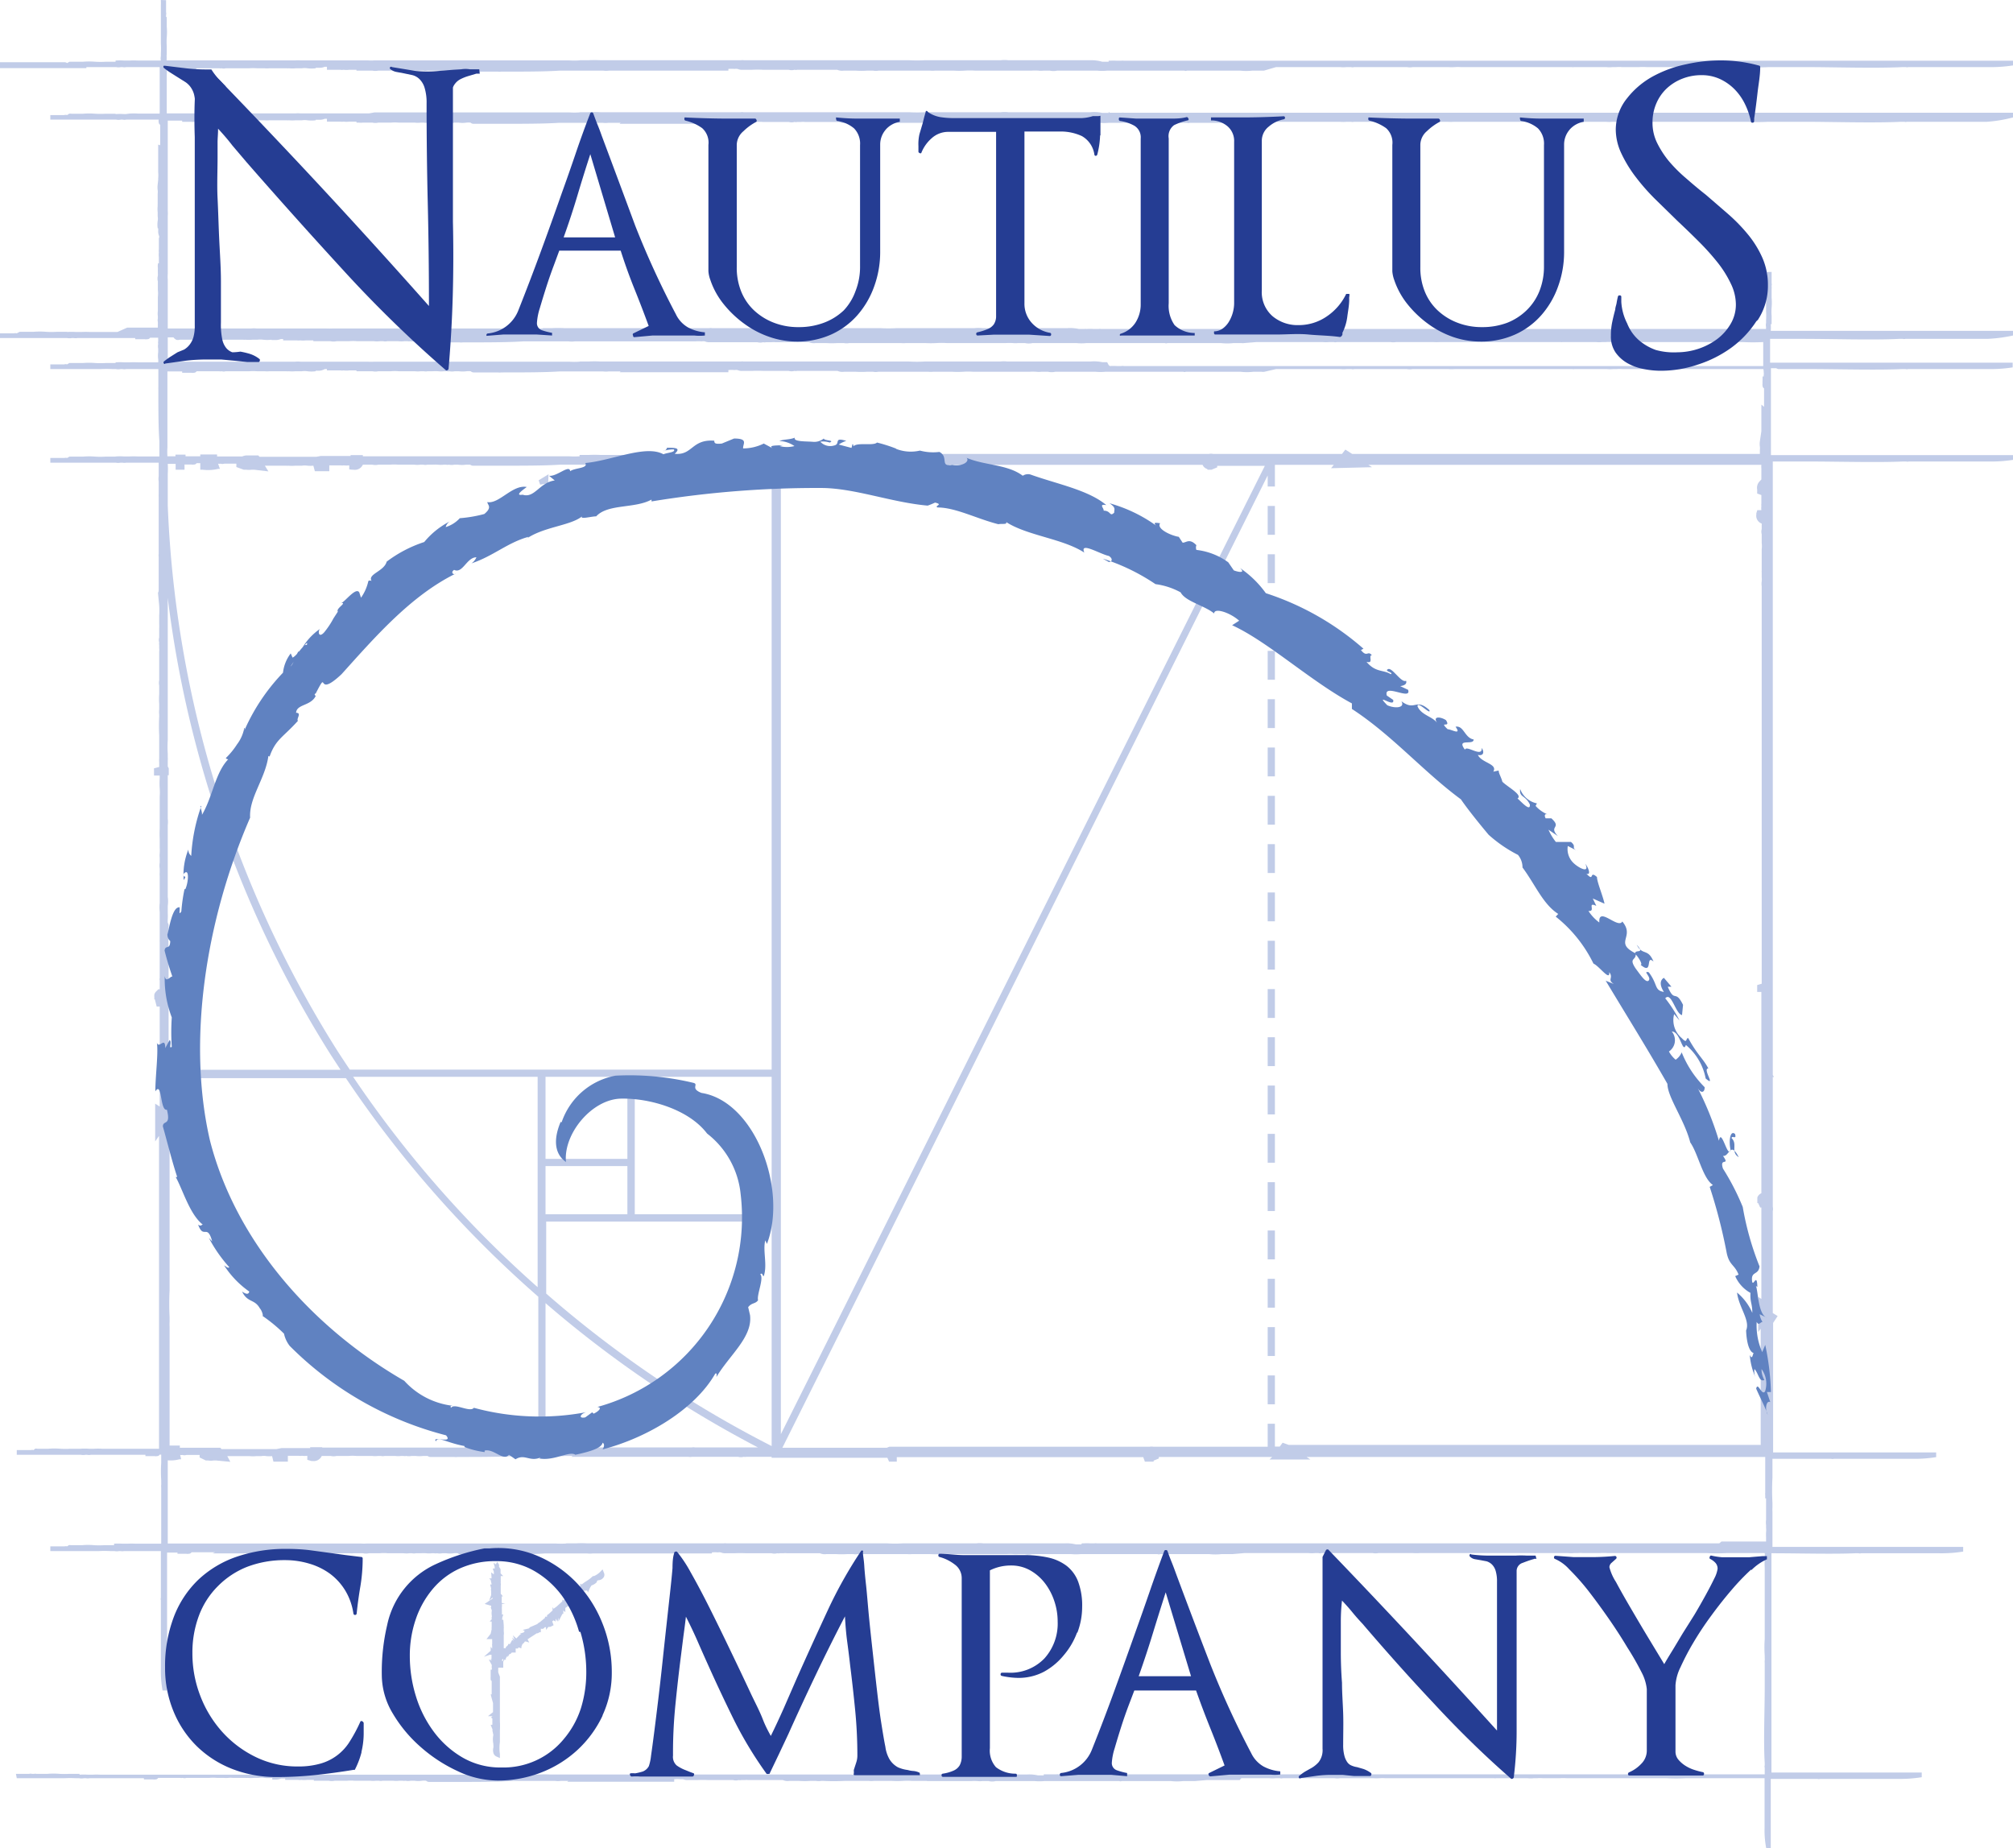 <svg id="Layer_1" data-name="Layer 1" xmlns="http://www.w3.org/2000/svg" viewBox="0 0 120 110.17"><defs><style>.cls-1{fill:#c1cce8;}.cls-2{fill:#6082c1;}.cls-3{fill:#253d93;}</style></defs><title>Nautilus logo</title><polygon class="cls-1" points="32.68 28.81 32.7 28.27 32.11 28.63 32.2 28.89 32.68 28.81"/><path class="cls-1" d="M106.76,22h1c1.73,0,4.11.07,5.63,0h0.2a0.28,0.28,0,0,0,.16,0c0.68,0,1.44,0,2.18,0,0.89,0,1.81,0,2.58,0a8.59,8.59,0,0,0,1.47-.1l0-.28c-2.65,0-5.06,0-7.61,0h-0.54c-0.77,0-1.65,0-2.31,0h-4c0-.37,0-0.79,0-1.19,0-.1,0-0.17,0-0.23h1.93c1.78,0,4.22.08,5.77,0h0.21a0.31,0.31,0,0,0,.16,0c0.71,0,1.49,0,2.24,0,0.91,0,1.86,0,2.65,0A9,9,0,0,0,120,20l0-.28c-2.78,0-5.33,0-7.8,0h-6.64a2.48,2.48,0,0,0,0-.4h0.05c0-.17,0-0.33,0-0.49a3.18,3.18,0,0,1,0-.49,3.29,3.29,0,0,0,0-.6v0h0c0-.22,0-0.38,0-0.53a0.24,0.24,0,0,0,0-.11h0a0.4,0.4,0,0,0,0-.07h0a0.27,0.27,0,0,0,0-.15l0-.51s0-.1,0-0.16l-0.28,0v0.09a1,1,0,0,1,0,.17h0v0h-0.05v0.25c0,0.18,0,.34,0,0.5s0,0.42,0,.67h0V18c0,0.12,0,.23,0,0.33h0v0.21h0v0a4.55,4.55,0,0,1,0,.54c0,0.07,0,.13,0,0.17h0a0.57,0.57,0,0,0,0,.25v0a0.33,0.33,0,0,0,0,.11h-0.5c-1.95,0-4,0-6,0v0H98.22v0H93.41c-1,0-1,0-1.9,0-2.27,0-4.52,0-6.7,0H80.49l-5.7,0-5.51,0c-0.31,0-.68,0-1.07,0l-1,0h0c-0.4,0-.59,0-0.91,0l-0.57,0H65.65a0.43,0.43,0,0,0-.16,0H65.21a3.64,3.64,0,0,0-.46,0,0.14,0.14,0,0,0-.09,0H64.32a2.57,2.57,0,0,0-.69-0.05H62.1c-1.18,0-2.39,0-3.54,0h0v0a2.08,2.08,0,0,0-.46,0H57.9v0H53.46a8.66,8.66,0,0,1-1,0H49.66c-1.25,0-2.54,0-3.79,0H44.45c-0.67,0-1.36,0-2,0a0.52,0.52,0,0,0-.17,0h0v0H42.07c-0.37,0-.81,0-1.28,0h-1c-0.43,0-.93,0-1.42,0s-0.89,0-1.28,0v0H36.36v0H36.13c-0.62,0-.94,0-1.68,0H33.63a6.6,6.6,0,0,0-.71,0H32.36l0,0.11,0-.09a5.19,5.19,0,0,1-.65,0v0H29.77c-0.92,0-1.88,0-2.7,0l-0.14,0h-2c-0.85,0-1.72,0-2.56,0l-1.44,0H20.52l-0.69,0a3.33,3.33,0,0,1-.4,0H18.87c-0.45,0-.89,0-1.27,0l0,0H17.52c-0.58,0-1.33,0-1.94,0H15.3a1.85,1.85,0,0,0-.33,0H14.92v0c-1.22,0-2.28,0-3.41,0H11.08c-0.22,0-.58,0-1,0H10c0-.33,0-0.65,0-1s0-.88,0-1.22V17.26c0-.24,0-0.39,0-0.6a2.1,2.1,0,0,1,0-.34c0-.17,0-0.33,0-0.5,0-.37,0-0.71,0-1l0,0V14.72c0-.68,0-1.22,0-1.63,0,0,0-.13,0-0.22a1.62,1.62,0,0,0,0-.29v0h0c0-1,0-2,0-2.94V9.32c0-.18,0-0.48,0-0.83s0-.59,0-0.88c0-.12,0-0.27,0-0.42l0.75,0H10.8l0.06,0V7.26H11.4a0.44,0.44,0,0,0,.16,0,0.18,0.18,0,0,0,.16-0.09h1.35a0.41,0.41,0,0,0,.15,0,0.38,0.38,0,0,0,.23,0h0.23v0h1.18v0a2.92,2.92,0,0,1,.46,0v0h0.1v0l0.27,0h0.08a1.31,1.31,0,0,0,.29,0h0.26v0h0.44l0,0h0.33a0.36,0.36,0,0,0,.12,0v0a2.27,2.27,0,0,0,.42,0H18v0a1.09,1.09,0,0,1,.32,0,2.08,2.08,0,0,0,.5,0l0-.11,0,0.08,0.21,0a0.76,0.76,0,0,0,.33-0.06h0.13V7.25l0.41,0,0.39,0a0.53,0.53,0,0,0,.19,0,1.4,1.4,0,0,0,.34,0v0h0.43V7.31H21.4a0.87,0.87,0,0,0,.22,0l0.13,0,0.15,0H22v0H22.2a0.81,0.81,0,0,0,.35,0l0.08,0H22.7v0h0.6a2.42,2.42,0,0,1,.47,0v0h0.54l0.2,0h0.15l0.07,0a1.47,1.47,0,0,0,.35,0h0.19a0.49,0.49,0,0,0,.22,0v0l0.17,0h0v0l0.14,0h0a2.14,2.14,0,0,1,.32,0,1.44,1.44,0,0,0,.35,0v0h0.14a0.46,0.46,0,0,0,.17,0,0.82,0.82,0,0,0,.32,0h0.09v0h0.15a1.55,1.55,0,0,0,.46,0,1.15,1.15,0,0,1,.25,0,0.26,0.26,0,0,0,.18.07h0.09l0.11,0h0.71l0,0h0l0.27,0-0.1,0h0.68c1.08,0,2.43,0,3.36-.06,0.15,0,.4,0,0.78,0h0.3v0h0.11l0.27,0a9,9,0,0,0,.92,0h0.19a1.29,1.29,0,0,0,.35,0h0l0.22,0,0,0H37l-0.07.06,0.46,0h0.11c0.34,0,1,0,1.48,0v0H39v0c0.44,0,1,0,1.54,0h1.14c0.32,0,.68,0,1,0h0.74V7.16l0,0.06a2,2,0,0,1,.37,0,0.49,0.49,0,0,1,.18,0,0.63,0.63,0,0,0,.28.05h0.57a6.64,6.64,0,0,1,.68,0l0.6,0h0.92v0a0.62,0.62,0,0,0,.34,0h0a0.41,0.41,0,0,0,.17,0h0.22a1,1,0,0,1,.22,0H48.6v0h0v0h0.47v0h0.24l0.22,0h0l0.48,0a0.71,0.71,0,0,0,.39.05H51a5,5,0,0,0,.7,0l0.35,0a0.82,0.82,0,0,0,.31,0h0.09l0,0h0.08v0c0.29,0,.77,0,1.28,0H55l0.51,0-0.06,0h0a1.22,1.22,0,0,0,.3,0h0.37v0l0.47,0h0.27v0a5.68,5.68,0,0,0,.67,0,4.34,4.34,0,0,1,.59,0h0l0,0,0,0h0.13l0.36,0,0.34,0,0-.1v0.1h0.3v0c0.34,0,.62,0,0.92,0h0c0.13,0,.39,0,0.7,0h0.59a3.16,3.16,0,0,1,.39,0,1.44,1.44,0,0,0,.32,0h0.06l0.18,0H62.7a0.94,0.94,0,0,0,.44,0h1.24v0h1.14v0a3.23,3.23,0,0,0,.6,0c0.59,0,1.51,0,2,0h1.06l0.05,0,0.06,0h1.48a0.19,0.19,0,0,0,.15,0h0l1.22,0v0c0.33,0,.76,0,0.94,0v0h0.81a3.36,3.36,0,0,0,.75,0h0.26l0.13,0h0.12a0.47,0.47,0,0,0,.17,0l0.72-.06h0v0c0.41,0,.7,0,1,0l0.28,0H78.1l0.09,0v0c0.29,0,1,0,1.42,0h0.05v0h0.22a2.16,2.16,0,0,0,.4,0h0.26a0.31,0.31,0,0,0,.17,0h2.12l1,0h0a1,1,0,0,0,.35,0h0.2v0h1.91v0a3.08,3.08,0,0,0,.4,0h0.54v0h0.85l0.32,0h0.89c1.46,0,3,0,4.41,0a0.21,0.21,0,0,0,.11,0l0.26,0,0,0h1.68a1.7,1.7,0,0,0,.37,0l0.22,0a2,2,0,0,1,.34,0h1a3.33,3.33,0,0,1,.46,0h0c0.47,0,.71,0,0.83,0v0h1.37c1,0,2,0,2.86,0v0c0.34,0,.69,0,1,0a10.69,10.69,0,0,0,1.19,0l0.19,0,0.16,0,0.17,0h1.78c1.4,0,4,.08,5.63,0h0.2a0.28,0.28,0,0,0,.16,0c0.68,0,1.44,0,2.17,0,0.89,0,1.82,0,2.59,0A8.32,8.32,0,0,0,120,7l0-.28c-2.73,0-5.21,0-7.61,0h-0.43c-0.81,0-1.73,0-2.42,0l-4.56,0c-1.88,0-3.82,0-5.76,0v0H99l-0.21,0v0H94c-0.9,0-1,0-1.82,0-2.18,0-4.34,0-6.43,0H81.47l-6,0-4.92,0c-0.29,0-.64,0-1,0l-1,0h0c-0.38,0-.57,0-0.87,0l-0.57,0H67a0.42,0.42,0,0,0-.15,0H66.58l-0.42,0-0.07-.05,0,0.06H65.71A2.38,2.38,0,0,0,65,6.69H63.6c-1.16,0-2.36,0-3.49,0h0v0a2,2,0,0,0-.45,0H59.46v0H55.13a8.4,8.4,0,0,1-.94,0H51.55c-1.26,0-2.57,0-3.83,0h-1.4c-0.64,0-1.31,0-2,0a0.5,0.5,0,0,0-.17,0h0v0H44c-0.35,0-.77,0-1.22,0h-1c-0.41,0-.91,0-1.38,0s-0.87,0-1.25,0v0H38.45v0H38.22c-0.6,0-.91,0-1.63,0h-0.8a6.23,6.23,0,0,0-.71,0H34.55l0,0.11,0-.1a4.86,4.86,0,0,1-.63,0v0h-1.8c-0.91,0-1.86,0-2.67,0l-0.14,0H27.32c-0.83,0-1.68,0-2.5,0l-1.41,0H23.07l-0.74,0L22,6.76h-0.6c-0.44,0-.85,0-1.22,0l0,0H20.08c-0.58,0-1.31,0-1.9,0H17.91a1.76,1.76,0,0,0-.31,0h0v0c-1.25,0-2.3,0-3.51,0H13.81c-0.21,0-.56,0-1,0h-1c-0.4,0-1.08,0-1.44,0H9.94c0-.15,0-0.29,0-0.4V6c0-.45,0-1,0-1.53a3.3,3.3,0,0,0,0-.41l0.76,0H10.8l0.06,0V4.16H11.4a0.44,0.44,0,0,0,.16,0,0.18,0.18,0,0,0,.16-0.09h1.35a0.4,0.4,0,0,0,.15,0,0.38,0.38,0,0,0,.23,0h0.23v0h1.18v0a3.05,3.05,0,0,1,.46,0v0h0.1v0l0.27,0h0.08a1.36,1.36,0,0,0,.29,0h0.27v0h0.44l0,0h0.33a0.35,0.35,0,0,0,.12,0v0a2.1,2.1,0,0,0,.42,0H18v0a1.07,1.07,0,0,1,.32,0,2.07,2.07,0,0,0,.5,0l0-.11,0,0.08,0.22,0a0.77,0.77,0,0,0,.32-0.06h0.13V4.16l0.41,0,0.39,0a0.53,0.53,0,0,0,.19,0,1.42,1.42,0,0,0,.34,0v0h0.43V4.21h0.37l0.13,0,0.15,0H22v0H22.2a0.84,0.84,0,0,0,.35,0l0.08,0H22.7v0h0.39l0,0h0.16a2.29,2.29,0,0,1,.49,0v0h0.54l0.21,0h0.14l0.07,0a1.45,1.45,0,0,0,.36,0h0.18a0.48,0.48,0,0,0,.23,0v0l0.17,0h0v0l0.14,0h0.34a1.4,1.4,0,0,0,.35,0v0h0.15a0.46,0.46,0,0,0,.17,0,0.84,0.84,0,0,0,.32,0h0.09v0h0.15a1.78,1.78,0,0,0,.46,0,1.17,1.17,0,0,1,.25,0,0.26,0.26,0,0,0,.18.06h0.09l0.11,0h0.05c0.05,0,.31,0,0.43,0h0.19l0.07,0h0l0.39,0,0.11,0v0h0v0a0.56,0.56,0,0,0,.18,0h0.15v0c1.16,0,2.47,0,3.36-.06,0.13,0,.34,0,0.66,0h0.42v0h0.11l0.27,0c0.3,0,.69,0,1,0h0.13a1.21,1.21,0,0,0,.35,0h0l0.22,0,0,0H37l-0.06,0,0.42,0h0.16c0.33,0,1,0,1.48,0v0H39v0c0.44,0,1,0,1.56,0h1.11c0.32,0,.68,0,1,0h0.75V4.06l0,0.05a2.08,2.08,0,0,1,.37,0,0.51,0.51,0,0,1,.18,0,0.62,0.62,0,0,0,.28.05h0.57a6.17,6.17,0,0,1,.68,0l0.6,0h0.92v0a0.62,0.62,0,0,0,.34,0h0a0.39,0.39,0,0,0,.17,0h1v0h0v0h0.47v0h0.24l0.21,0h0l0.46,0h0a0.73,0.73,0,0,0,.39.05H51a4.88,4.88,0,0,0,.7,0l0.35,0a0.88,0.88,0,0,0,.33,0h0.19v0c0.29,0,.78,0,1.29,0H55l0.5,0-0.06,0h0a1.3,1.3,0,0,0,.3,0h0.37v0l0.47,0h0.27v0a5.4,5.4,0,0,0,.67,0,4.42,4.42,0,0,1,.59,0h0l0,0,0,0h0.13l0.34,0,0.36,0,0-.1v0.1h0.3v0c0.32,0,.59,0,0.86,0h0.1c0.12,0,.38,0,0.68,0h0.62a3.16,3.16,0,0,1,.4,0,1.44,1.44,0,0,0,.31,0h0.06l0.16,0,0.15,0a1,1,0,0,0,.44,0h1.24v0h1.14v0a2.86,2.86,0,0,0,.6,0c0.58,0,1.5,0,2,0h1.07l0.06,0,0,0c0.26,0,.56,0,0.86,0h0.61a0.2,0.2,0,0,0,.16,0H71.1l1.08,0h0c0.21,0,.73,0,0.93,0v0h0.81a3.32,3.32,0,0,0,.74,0h0.26l0.14,0h0.12l0.17,0L76.07,4h0v0c0.41,0,.7,0,1,0l0.28,0H78.1l0.09,0h0v0c0.25,0,.79,0,1.23,0h0.24v0h0.22a2.14,2.14,0,0,0,.4,0h0.26a0.31,0.31,0,0,0,.18,0h2.15l1,0h0a1,1,0,0,0,.35,0h0.2V4h1.92V4a3.06,3.06,0,0,0,.4,0,2.29,2.29,0,0,1,.34,0h0.21V4h0.83l0.25,0h1c1.44,0,2.92,0,4.34,0a0.21,0.21,0,0,0,.11,0l0.25,0,0,0h1.68a1.69,1.69,0,0,0,.38,0l0.22,0a2,2,0,0,1,.34,0h0.35c0.23,0,.45,0,0.66,0a3.2,3.2,0,0,1,.45,0h0.06c0.46,0,.69,0,0.8,0V4h1.48c0.95,0,1.92,0,2.75,0h0c0.34,0,.69,0,1,0a10.75,10.75,0,0,0,1.19,0l0.18,0,0.16,0L106,4h1.78c1.4,0,4,.08,5.63,0h0.2a0.3,0.3,0,0,0,.16,0c0.69,0,1.46,0,2.2,0s1.8,0,2.56,0a8.61,8.61,0,0,0,1.47-.1l0-.28c-2.71,0-5.2,0-7.61,0h-0.46c-0.8,0-1.7,0-2.38,0l-4.53,0c-1.89,0-3.84,0-5.79,0v0H98.76v0H94.07c-0.94,0-1,0-1.85,0-2.2,0-4.38,0-6.49,0H81.47l-5.56,0-5.37,0c-0.3,0-.66,0-1,0l-0.94,0h0c-0.39,0-.59,0-0.9,0l-0.54,0H67a0.43,0.43,0,0,0-.16,0H66.58a3.22,3.22,0,0,0-.42,0l-0.07,0,0,0.06H65.71A2.42,2.42,0,0,0,65,3.59H63.56c-1.15,0-2.34,0-3.46,0h0v0a1.94,1.94,0,0,0-.44,0H59.46v0H55.13a8,8,0,0,1-.94,0H51.5c-1.24,0-2.53,0-3.78,0H46.35c-0.66,0-1.33,0-2,0a0.5,0.5,0,0,0-.17,0h0v0H44c-0.36,0-.79,0-1.25,0h-1c-0.41,0-.9,0-1.37,0s-0.88,0-1.25,0v0H38.45v0H38.23c-0.59,0-.91,0-1.64,0h-0.8a7,7,0,0,0-.7,0H34.55l0,0.11,0-.1a4.92,4.92,0,0,1-.63,0v0H32c-0.9,0-1.83,0-2.63,0l-0.14,0H27.33c-0.83,0-1.69,0-2.51,0l-1.41,0H23l-0.68,0a2.89,2.89,0,0,1-.39,0H21.4c-0.44,0-.87,0-1.24,0l0,0H20.08c-0.52,0-1.29,0-1.9,0l-0.27,0a1.84,1.84,0,0,0-.32,0h0v0c-1.17,0-2.19,0-3.27,0H13.8c-0.21,0-.57,0-1,0h-1c-0.4,0-1.08,0-1.44,0H9.93a2.55,2.55,0,0,0,0-.32H9.94c0-.18,0-0.36,0-0.53a3.8,3.8,0,0,1,0-.52,3.37,3.37,0,0,0,0-.64v0h0c0-.25,0-0.41,0-0.56A0.24,0.24,0,0,0,9.9,1V0.89h0a0.28,0.28,0,0,0,0-.16l0-.54c0-.05,0-0.11,0-0.18L9.59,0v0.1a1.21,1.21,0,0,1,0,.18h0v0h0l0,0V0.61c0,0.19,0,.36,0,0.52s0,0.46,0,.73h0V2c0,0.13,0,.26,0,0.38l0,0v0.2h0v0a5.24,5.24,0,0,1,0,.6c0,0.07,0,.13,0,0.17h0a0.62,0.62,0,0,0,0,.26,0.32,0.32,0,0,1,0,0H8.22a4.22,4.22,0,0,0-.5,0H7.49l0,0H7.41a3.84,3.84,0,0,0-.52,0V3.68H6.3a4.94,4.94,0,0,1-.62,0,4.52,4.52,0,0,0-.74,0h0v0H4.25l-0.11,0h0L4,3.76a0.26,0.26,0,0,0-.18-0.05l-0.61,0H3l-2.86,0H0V4.06H5.15V4H5.74v0H6v0H6c0.12,0,.5,0,0.69,0H6.92a0.72,0.72,0,0,0,.29,0H7.3a0.57,0.57,0,0,0,.23,0H8.05c0.45,0,1,0,1.34,0H9.52V4.34c0,0.39,0,.84,0,1.17s0,0.79,0,1.12c0,0,0,.06,0,0.08a0.15,0.15,0,0,0,0,.06H8.22a4.17,4.17,0,0,0-.5,0L7.5,6.8l0,0H7.41a3.89,3.89,0,0,0-.52,0V6.78H6.28a5.06,5.06,0,0,1-.6,0,4.44,4.44,0,0,0-.74,0h0v0H4.26a0.37,0.37,0,0,0-.14,0h0L4,6.86H4a0.29,0.29,0,0,0-.17,0l-0.62,0H3L3,7.13H3.36v0h0v0H5.15v0H5.73v0H6v0H6c0.12,0,.5,0,0.7,0H6.92a0.71,0.71,0,0,0,.29,0H7.3a0.55,0.55,0,0,0,.23,0H8c0.44,0,1,0,1.38,0H9.46s0,0,0,0a0.4,0.4,0,0,0,0,.15,0.18,0.18,0,0,0,.09.16c0,0.37,0,.76,0,1.14a0.29,0.29,0,0,0,0,.08L9.43,8.62v0.6c0,0.14,0,.25,0,0.37s0,0.3,0,.57v0.1h0a2,2,0,0,1,0,.38h0v0.08h0L9.4,11a1.24,1.24,0,0,0,0,.33,0.9,0.9,0,0,1,0,.22h0v0.4h0c0,0.06,0,.14,0,0.23v0a0.35,0.35,0,0,0,0,.1h0a1.65,1.65,0,0,0,0,.37s0,0.06,0,.11,0,0.09,0,.14h0a0.77,0.77,0,0,1,0,.27,1.56,1.56,0,0,0,0,.44l0.11,0-0.08,0a1.65,1.65,0,0,1,0,.18,0.67,0.67,0,0,0,.06.29v0.1H9.47c0,0.1,0,.24,0,0.37s0,0.24,0,.32a0.49,0.49,0,0,0,0,.17,1.22,1.22,0,0,0,0,.29h0s0,0.11,0,.17,0,0.14,0,.2H9.41v0a0.25,0.25,0,0,1,0,.07,0.77,0.77,0,0,0,0,.2l0,0.08a1.22,1.22,0,0,0,0,.15s0,0.06,0,.08h0a1.06,1.06,0,0,1,0,.16,0.64,0.64,0,0,0,0,.33l0,0.08v0h0v0s0,0.15,0,.2,0,0.06,0,.08l0,0v0.16a1.75,1.75,0,0,1,0,.41h0c0,0.07,0,.15,0,0.26s0,0.16,0,.21,0,0.13,0,.19v0.12l0,0.06a1.17,1.17,0,0,0,0,.31s0,0.1,0,.14a0.43,0.43,0,0,0,0,.2h0a1.31,1.31,0,0,1,0,.14v0h0l0,0.14v0s0,0,0,.06H9.05c-0.41,0-1.11,0-1.47,0L7,19.79H5.36a4.82,4.82,0,0,0-.51,0H4.61l0,0H4.53a4.09,4.09,0,0,0-.53,0V19.78H3.38a5.18,5.18,0,0,1-.63,0,4.42,4.42,0,0,0-.76,0H2v0H1.17L1,19.87H1a0.3,0.3,0,0,0-.16,0l-0.62,0H0l0,0.28H0.37v0h0v0h1.8v0h0.6v0H3v0h0c0.13,0,.51,0,0.71,0H4a0.73,0.73,0,0,0,.29,0h0.1a0.58,0.58,0,0,0,.23,0H5.15c0.47,0,1,0,1.4,0l1.33,0H8l0.06,0v0.07H8.62a0.45,0.45,0,0,0,.16,0,0.19,0.19,0,0,0,.17-0.09H9.43a0.56,0.56,0,0,0,0,.1h0v0.11a0.41,0.41,0,0,0,0,.16,0.69,0.69,0,0,0,0,.28v0h0V21a1.42,1.42,0,0,0,0,.41,0.81,0.81,0,0,1,0,.19H8.22a4.74,4.74,0,0,0-.49,0l-0.23,0,0,0H7.41a4,4,0,0,0-.52,0V21.64H6.28a5,5,0,0,1-.6,0,4.39,4.39,0,0,0-.74,0h0v0H4.25l-0.12,0h0L4,21.72H4a0.29,0.29,0,0,0-.17,0l-0.62,0H3L3,22H3.36v0h0v0H5.15v0H5.73v0H6v0H6a7,7,0,0,1,.7,0h0.2a0.72,0.72,0,0,0,.29,0H7.3a0.56,0.56,0,0,0,.23,0H8c0.44,0,1,0,1.38,0H9.44c0,0.06,0,.24,0,0.33s0,0.17,0,.19l0,0.06h0c0,0.08,0,.15,0,0.26l0-.08V23.1h0a0.66,0.66,0,0,0,0,.11v0.18c0,0.93,0,2.11.06,2.89,0,0.12,0,.31,0,0.6v0.33H8.22a4.83,4.83,0,0,0-.5,0H7.49l0,0H7.41a3.91,3.91,0,0,0-.52,0V27.22H6.29a5.2,5.2,0,0,1-.61,0,4.28,4.28,0,0,0-.74,0h0v0H4.14L4,27.3H4a0.3,0.3,0,0,0-.16,0l-0.62,0H3l0,0.28H3.36v0h0v0H5.15v0H5.74v0H6v0H6c0.12,0,.51,0,0.7,0h0.2a0.74,0.74,0,0,0,.29,0H7.3a0.56,0.56,0,0,0,.23,0H8c0.46,0,1,0,1.37,0H9.46c0,0.24,0,.52,0,0.73v0l0,0.08a1,1,0,0,0,0,.31v0l0,0.2,0,0c0,0.06,0,.12,0,0.18l0,0,0,0.38a0.83,0.83,0,0,0,0,.15c0,0.29,0,.85,0,1.26h0v0h0c0,0.38,0,.84,0,1.33,0,0.27,0,.55,0,0.82a0.41,0.41,0,0,0,0,.16c0,0.28,0,.59,0,0.89s0,0.44,0,.64h0v0h0a0.6,0.6,0,0,1,0,.09v0.38a0.46,0.46,0,0,0,0,.17l-0.05-.09L9.49,36.1a4.78,4.78,0,0,1,0,.58l0,0.52v0a2.58,2.58,0,0,1,0,.26c0,0.13,0,.22,0,0.28v0.13h0V38h0a0.53,0.53,0,0,0,0,.3h0a0.36,0.36,0,0,0,0,.15v0.12a0.37,0.37,0,0,0,0,.08,0.7,0.7,0,0,1,0,.18V39c0,0.1,0,.26,0,0.3h0v0h0c0,0.07,0,.14,0,0.21s0,0.14,0,.19h0v0.85a0.77,0.77,0,0,0,0,.32v0.5a3.88,3.88,0,0,0,0,.6v0.32a1.3,1.3,0,0,0,0,.31v0.05a0.35,0.35,0,0,1,0,.07h0a10.48,10.48,0,0,0,0,1.12c0,0.31,0,.63,0,0.9l0,0.47,0,0a1.41,1.41,0,0,0,0,.24c0,0.09,0,.19,0,0.27l-0.31.08,0,0.43H9.52v0.17h0a4.25,4.25,0,0,0,0,.59,3.26,3.26,0,0,1,0,.5v0l0,0,0,0V48c0,0.13,0,.24,0,0.27h0v0h0v0.13s0,0.08,0,.12h0c0,0.28,0,.5,0,0.74V49.4a5.77,5.77,0,0,0,0,.6c0,0.17,0,.35,0,0.53a2.31,2.31,0,0,1,0,.33,1.29,1.29,0,0,0,0,.27h0v0l0,0.14v0.15a1.09,1.09,0,0,0,0,.36c0,0.08,0,.16,0,0.18v0h0s0,0,0,.06a0.86,0.86,0,0,0,0,.19v0.17s0,0.08,0,.11V52.9h0s0,0,0,.05v0.51s0,0.11,0,.22v0s0,0,0,.05,0,0.07,0,.1h0a2.42,2.42,0,0,0,0,.53c0,0.51,0,1.29,0,1.69a0.25,0.25,0,0,0,0,.09c0,0.06,0,.12,0,0.18v0.19h0v0.22s0,0.11,0,.21l0,0,0,0.09c0,0.23,0,.48,0,0.75v0.53a0.2,0.2,0,0,0,0,.13v0.15c0,0.13,0,.25,0,0.38v0H9.44l-0.13.13a0.44,0.44,0,0,0-.11.18v0a0.69,0.69,0,0,0,0,.15h0v0.14H9.23L9.34,60H9.52v4.2h0v1.76l-0.27-.17,0,2.25,0.23-.33V86.36c-0.4,0-1,0-1.31,0H6.09a4.34,4.34,0,0,0-.48,0H5.38l0,0H5.3a3.54,3.54,0,0,0-.51,0V86.36H4.2a4.88,4.88,0,0,1-.6,0,4.4,4.4,0,0,0-.72,0h0v0H2.22a0.3,0.3,0,0,0-.13,0h0L2,86.44H2a0.29,0.29,0,0,0-.16,0l-0.59,0H1l0,0.28H1.34v0h0v0h0v0H3.09v0H3.66v0H3.9v0h0c0.12,0,.52,0,0.69,0H4.82a0.72,0.72,0,0,0,.28,0H5.19a0.54,0.54,0,0,0,.23,0H5.83c0.45,0,1,0,1.41,0l1.27,0h0.1l0.06,0v0.08H9.2a0.44,0.44,0,0,0,.16,0,0.18,0.18,0,0,0,.16-0.09H9.61c0,0.17,0,.34,0,0.51a8.17,8.17,0,0,0,0,1l0,0.15a0.83,0.83,0,0,1,0,.14,0.8,0.8,0,0,0,0,.16c0,0.06,0,.18,0,0.31s0,0.18,0,.24v0.11c0,0.15,0,.32,0,0.48s0,0.27,0,.39h0c0,0.55,0,1.18,0,1.82H8.09a4.36,4.36,0,0,0-.48,0H7.38l0,0H7.3a3.8,3.8,0,0,0-.5,0V92.11H6.2a4.7,4.7,0,0,1-.59,0,3.86,3.86,0,0,0-.72,0h0v0H4.21a0.17,0.17,0,0,0-.11,0h0L4,92.18H4a0.29,0.29,0,0,0-.16,0l-0.58,0H3l0,0.28H3.35v0h0v0H5.1v0H5.67l0,0H5.9v0h0a6.59,6.59,0,0,1,.67,0H6.82a0.71,0.71,0,0,0,.28,0H7.18a0.55,0.55,0,0,0,.22,0h0.5c0.44,0,.94,0,1.32,0H9.59c0,1,0,1.9,0,2.62,0,0.1,0,.14,0,0.16a0.25,0.25,0,0,0,0,.15c0,0.59,0,1.24,0,1.88s0,1.56,0,2.23a6.36,6.36,0,0,0,.1,1.27l0.27,0c0-2.35,0-4.49,0-6.56V94c0-.47,0-1,0-1.45l0.46,0h0.1l0.06,0v0.07h0.52a0.44,0.44,0,0,0,.16,0,0.18,0.18,0,0,0,.16-0.09h1.32l0.09,0-0.17.07h1.83v0a2.69,2.69,0,0,1,.45,0v0h0.09v0l0.26,0h0.06a1.36,1.36,0,0,0,.3,0H16v0h0.43l0,0h0.32l0.12,0v0a2.07,2.07,0,0,0,.41,0h0.29v0a1,1,0,0,1,.31,0,2,2,0,0,0,.49,0l0-.11,0,0.08,0.21,0a0.72,0.72,0,0,0,.31-0.06h0.12v0.08l0.4,0,0.38,0a0.52,0.52,0,0,0,.18,0,1.39,1.39,0,0,0,.33,0v0h0.42v0h0.14a0.83,0.83,0,0,0,.22,0l0.1,0,0.17,0h0.09v0h0.2a0.79,0.79,0,0,0,.35,0l0.1,0h0v0h0.38l0,0h0.17a2.22,2.22,0,0,1,.47,0v0h0.87l0.07,0a1.41,1.41,0,0,0,.35,0h0.17a0.48,0.48,0,0,0,.22,0v0l0.16,0h0v0l0.14,0h0a2.38,2.38,0,0,1,.31,0,1.41,1.41,0,0,0,.34,0v0h0.14a0.45,0.45,0,0,0,.17,0,0.8,0.8,0,0,0,.31,0h0.09v0h0.15a1.61,1.61,0,0,0,.45,0,1.08,1.08,0,0,1,.24,0,0.26,0.26,0,0,0,.18.07h0.09l0.11,0h0.74l0.3,0-0.1,0h0.63c1.05,0,2.38,0,3.27-.06,0.13,0,.36,0,0.69,0h0.36v0h0.11l0.26,0c0.27,0,.61,0,0.88,0h0.19a1.25,1.25,0,0,0,.34,0h0l0.22,0,0,0h0.21l-0.06,0,0.42,0,0.16,0c0.32,0,1,0,1.44,0v0H38.1v0c0.43,0,.95,0,1.5,0h1.11c0.31,0,.66,0,1,0h0.73V92.48l0,0.06a1.87,1.87,0,0,1,.36,0,0.49,0.49,0,0,1,.17,0,0.61,0.61,0,0,0,.28.05h0.55a6.31,6.31,0,0,1,.66,0l0.59,0H46v0a0.6,0.6,0,0,0,.33,0h0a0.4,0.4,0,0,0,.16,0h0.21a0.85,0.85,0,0,1,.21,0h0.52v0h0v0H48v0h0.23l0.21,0h0l0.44,0h0a0.71,0.71,0,0,0,.39.05h0.57a5.08,5.08,0,0,0,.68,0l0.34,0a0.8,0.8,0,0,0,.3,0h0.2c0.28,0,.76,0,1.27,0h1l0.51,0-0.06,0a1.37,1.37,0,0,0,.28,0h0.36v0l0.46,0h0.25v0a5.75,5.75,0,0,0,.66,0,4.13,4.13,0,0,1,.57,0h0.07l0,0h0.13l0.38,0,0.3,0,0-.1v0.1h0.29v0c0.35,0,.63,0,0.94,0,0.13,0,.39,0,0.7,0h0.56a3,3,0,0,1,.38,0,1.55,1.55,0,0,0,.3,0h0.07l0.16,0,0.15,0a0.89,0.89,0,0,0,.43,0h1.21v0h1.11v0a3.14,3.14,0,0,0,.59,0c0.58,0,1.47,0,1.93,0h1l0.05,0,0.06,0H69a0.2,0.2,0,0,0,.16,0h0.11l1.12,0h0c0.32,0,.74,0,0.91,0v0h0.78a3.26,3.26,0,0,0,.74,0h0.23l0.15,0h0.11l0.17,0,0.7-.06h0v0c0.4,0,.67,0,0.92,0l0.29,0h0.73l0.09,0h0v0c0.23,0,.72,0,1.12,0h0.31v0H78a2.1,2.1,0,0,0,.39,0H78.6a0.3,0.3,0,0,0,.17,0h2.06l1,0h0a0.93,0.93,0,0,0,.34,0h0.19v0h1.87v0a2.87,2.87,0,0,0,.4,0h0.52v0H86l0.24,0h1c1.4,0,2.83,0,4.22,0a0.22,0.22,0,0,0,.11,0l0.25,0,0,0h1.65a1.69,1.69,0,0,0,.36,0l0.21,0a1.92,1.92,0,0,1,.33,0h1a3,3,0,0,1,.45,0h0.12c0.41,0,.62,0,0.72,0v0H98c1,0,1.93,0,2.76,0v0c0.33,0,.67,0,1,0a10.48,10.48,0,0,0,1.16,0l0.18,0,0.16,0,0.17,0h1.77a1.32,1.32,0,0,1,0,.21,6.83,6.83,0,0,0,0,.69h0c0,0.38,0,.77,0,1.16,0,0.77,0,1.57,0,2.24h0c0,0.27,0,.55,0,0.82a7.1,7.1,0,0,0,0,1l0,0.14a0.75,0.75,0,0,1,0,.13,0.76,0.76,0,0,0,0,.16c0,0.06,0,.18,0,0.31s0,0.12,0,.17v0.13c0,0.15,0,.3,0,0.46s0,0.25,0,.36h0c0,1.39-.08,3.31,0,4.53,0,0.08,0,.12,0,0.14a0.25,0.25,0,0,0,0,.15c0,0.12,0,.26,0,0.39h-0.76l-4.44,0c-1.82,0-3.71,0-5.59,0v0H94v0H89.41c-0.91,0-1,0-1.79,0-2.12,0-4.24,0-6.28,0H77.18l-5.69,0-4.93,0c-0.28,0-.62,0-1,0l-0.94,0h0c-0.38,0-.56,0-0.87,0l-0.53,0H63.12a0.39,0.39,0,0,0-.15,0H62.71l-0.41,0-0.08,0,0,0.06H61.87a2.3,2.3,0,0,0-.66-0.05H59.66c-1.07,0-2.19,0-3.23,0h0v0a1.81,1.81,0,0,0-.44,0H55.79v0H51.59a7.86,7.86,0,0,1-.92,0H48.28c-1.28,0-2.61,0-3.89,0H43c-0.63,0-1.28,0-1.92,0a0.48,0.48,0,0,0-.16,0h0v0H40.8c-0.34,0-.75,0-1.18,0h-1c-0.39,0-.86,0-1.32,0s-0.87,0-1.24,0v0H35.39v0H35.16c-0.58,0-.88,0-1.58,0H32.8a6,6,0,0,0-.69,0H31.6l0,0.11,0-.1a4.86,4.86,0,0,1-.61,0v0H29.14c-0.87,0-1.78,0-2.56,0l-0.14,0H24.57c-0.8,0-1.63,0-2.43,0l-1.37,0H20.43l-0.7,0-0.34,0h-0.6c-0.42,0-.81,0-1.17,0l0,0H17.54c-0.63,0-1.29,0-1.84,0H15.46a1.82,1.82,0,0,0-.33,0h0v0c-1.28,0-2.35,0-3.6,0h0c-0.21,0-.54,0-0.94,0h-1c-0.39,0-1,0-1.39,0H6a4.08,4.08,0,0,0-.49,0l-0.21,0,0,0H5.24a3.54,3.54,0,0,0-.5,0v-0.05H4.13a4.76,4.76,0,0,1-.58,0,4.33,4.33,0,0,0-.72,0h0v0H2.17a0.33,0.33,0,0,0-.14,0H2l-0.1,0h0a0.29,0.29,0,0,0-.16,0l-0.6,0H0.95L1,106H1.3v0h0v0h0v0H3v0H3.6v0H3.84v0h0a6.54,6.54,0,0,1,.68,0h0.2A0.69,0.69,0,0,0,5,106H5.12a0.53,0.53,0,0,0,.22,0H5.86c0.44,0,.93,0,1.3,0l1.26,0h0.1l0.06,0v0.07H9.11a0.43,0.43,0,0,0,.16,0,0.18,0.18,0,0,0,.16-0.09h1.31a0.38,0.38,0,0,0,.15,0,0.37,0.37,0,0,0,.22,0h0.22v0h1.15v0a2.64,2.64,0,0,1,.44,0v0H13v0l0.26,0h0.09a1.17,1.17,0,0,0,.27,0,1.05,1.05,0,0,1,.25,0v0h0.43l0,0h0.32a0.34,0.34,0,0,0,.12,0v0a2.16,2.16,0,0,0,.41,0h0.28v0a1,1,0,0,1,.31,0,2,2,0,0,0,.49,0V106l0,0.08,0.2,0a0.75,0.75,0,0,0,.32-0.06H17v0.08l0.46,0,0.32,0a0.52,0.52,0,0,0,.18,0,1.33,1.33,0,0,0,.33,0v0h0.42v0.05H19l0.09,0,0.17,0H19.4v0h0.2a0.77,0.77,0,0,0,.35,0l0.08,0h0.06v0h0.59a2.36,2.36,0,0,1,.45,0v0h0.53l0.27,0H22l0.07,0a1.41,1.41,0,0,0,.34,0h0.18a0.48,0.48,0,0,0,.22,0v0h0l0.16,0h0v0l0.14,0h0.33a1.38,1.38,0,0,0,.35,0v0H24a0.44,0.44,0,0,0,.17,0,0.77,0.77,0,0,0,.31,0h0.08v0h0.15a1.43,1.43,0,0,0,.45,0,1.12,1.12,0,0,1,.24,0,0.26,0.26,0,0,0,.18.07h0.09l0.11,0h0.66l0.07,0h0l0.27,0-0.1,0h0.66c1.05,0,2.38,0,3.26-.06,0.14,0,.37,0,0.72,0h0.33v0h0.11l0.26,0c0.28,0,.63,0,0.91,0h0.16a1.18,1.18,0,0,0,.34,0h0l0.22,0,0,0h0.23l-0.06.05,0.41,0,0.16,0c0.33,0,1,0,1.43,0v0h0.05v0c0.42,0,.94,0,1.49,0h1.11c0.31,0,.66,0,1,0h0.72V106l0,0.06a2,2,0,0,1,.36,0h0.17a0.57,0.57,0,0,0,.27.05l-0.07,0,0.64,0a6.2,6.2,0,0,1,.66,0l0.59,0h0.89v0a0.61,0.61,0,0,0,.33,0h0a0.39,0.39,0,0,0,.16,0h0.21a0.87,0.87,0,0,1,.21,0h0.52v0h0v0h0.45v0H46l0.21,0h0l0.46,0a0.69,0.69,0,0,0,.39.05h0.57a4.72,4.72,0,0,0,.68,0l0.34,0a0.86,0.86,0,0,0,.31,0H49l0,0h0.08v0a12,12,0,0,0,1.27,0h1l0.5,0-0.06,0h0a1.2,1.2,0,0,0,.3,0h0.36v0h0.71v0a5.35,5.35,0,0,0,.65,0,4.05,4.05,0,0,1,.57,0h0.07l0,0h0.13l0.4,0,0.28,0,0-.1v0.11H55.7v0c0.31,0,.57,0,0.84,0h0.09c0.12,0,.37,0,0.67,0h0.59a3.05,3.05,0,0,1,.38,0,1.33,1.33,0,0,0,.3,0h0.06l0.17,0h0.13a0.89,0.89,0,0,0,.43,0h1.2v0h1.11v0a3.15,3.15,0,0,0,.59,0c0.56,0,1.46,0,1.92,0h1l0.05,0,0.06,0h1.43a0.18,0.18,0,0,0,.15,0h0.16l1.08,0h0c0.26,0,.72,0,0.91,0v0h0.78a3.24,3.24,0,0,0,.73,0H70.8l0.14,0h0.29l0.7-.06h0v0c0.4,0,.68,0,0.93,0l0.27,0H73.9L74,106h0v0c0.24,0,.78,0,1.2,0h0.23v0h0.23a2,2,0,0,0,.39,0h0.25a0.31,0.31,0,0,0,.17,0h2.08l1,0h0a1,1,0,0,0,.34,0H80v0h1.86v0a3.06,3.06,0,0,0,.39,0,2.33,2.33,0,0,1,.33,0h0.2v0h0.83L84,106h0.82c1.41,0,2.85,0,4.25,0a0.21,0.21,0,0,0,.11,0l0.25,0,0,0h1.63a1.59,1.59,0,0,0,.37,0l0.21,0a1.77,1.77,0,0,1,.33,0h1a3.25,3.25,0,0,1,.43,0h0.05c0.45,0,.67,0,0.78,0v0h1.43c0.92,0,1.88,0,2.68,0h0c0.33,0,.67,0,1,0a10.76,10.76,0,0,0,1.15,0l0.18,0,0.16,0,0.17,0h1.73l2.46,0c0,0.31,0,.62,0,0.92,0,0.71,0,1.45,0,2.07a5.59,5.59,0,0,0,.1,1.19l0.27,0c0-1.44,0-2.76,0-4.14,0.92,0,1.86,0,2.59,0h0.19a0.27,0.27,0,0,0,.16,0c0.66,0,1.39,0,2.1,0,0.87,0,1.77,0,2.53,0a8.11,8.11,0,0,0,1.43-.1l0-.28c-2.62,0-4.93,0-7.39,0h-1.57c0-.49,0-1,0-1.52v-0.39c0-.63,0-1.35,0-1.89,0-1.22,0-2.43,0-3.66,0-1.51,0-3.08,0-4.63h0s0-.08,0-0.14v0l0-.17h0c0-.23,0-0.45,0-0.67,1.62,0,3.63.06,5,0h0.19a0.29,0.29,0,0,0,.16,0c0.67,0,1.42,0,2.14,0s1.76,0,2.51,0a8.1,8.1,0,0,0,1.43-.1l0-.28c-2.51,0-4.75,0-7.42,0h-0.38c-0.8,0-1.71,0-2.39,0h-1.18c0-.07,0-0.15,0-0.22,0-.63,0-1.24,0-1.88v0a2.59,2.59,0,0,1,0-.26c0-.13,0-0.22,0-0.27h0a13.89,13.89,0,0,1,0-1.49c0-.38,0-0.75,0-1.13,1.19,0,2.41,0,3.31,0h0.19a0.3,0.3,0,0,0,.16,0c0.67,0,1.41,0,2.12,0,0.87,0,1.78,0,2.54,0a8.14,8.14,0,0,0,1.44-.1l0-.28c-2.54,0-4.78,0-7.44,0h-2.28c0-1.19,0-2.38,0-3.53s0-2.35,0-3.54c0-.22,0-0.43,0-0.65l0,0,0.27-.41-0.29-.18c0-1.1,0-2.19,0-3.29q0-1.37,0-2.78a0.65,0.65,0,0,0,0-.27h0V71.4h0c0-.33,0-0.66,0-1V66c0-.08,0-0.16,0-0.25V64.2l0.07,0-0.07-.12V59.24h0V58.83l0-.09V58.29s0,0,0-.08,0-.13,0-0.2,0-.12,0-0.17V57.08h0V56.54c0-.42,0-0.86,0-1.3s0-1.17,0-1.75V50.84c0-.49,0-1,0-1.49,0,0,0,0,0,0V49.23h0V49.09c0-.07,0-0.15,0-0.23V48.13c0-.22,0-0.44,0-0.67,0,0,0,0,0-.08h0V27.51h0l0.17,0,0.17,0h1.78c1.72,0,4.1.07,5.63,0h0.2a0.3,0.3,0,0,0,.16,0c0.69,0,1.46,0,2.2,0s1.8,0,2.56,0a8.56,8.56,0,0,0,1.47-.1l0-.28c-2.74,0-5.21,0-7.61,0h-0.25c-0.83,0-1.86,0-2.59,0h-4c0-.66,0-1.28,0-1.92V24.82c0-.17,0-0.45,0-0.78s0-.55,0-0.82,0-.3,0-0.47,0-.49,0-0.66V21.95l0.14,0,0.17,0L106,22h0.76Zm-4.27,70c-1.87,0-3.8,0-5.72,0v0H96.35v0H91.77c-0.91,0-1,0-1.8,0-2.1,0-4.16,0-6.22,0H79.49L74.1,92l-5.26,0c-0.29,0-.64,0-1,0l-0.92,0h0c-0.38,0-.56,0-0.87,0L65.5,92H65.39a0.43,0.43,0,0,0-.15,0H65a2.85,2.85,0,0,0-.4,0L64.5,92l-0.05.06H64.13A2.35,2.35,0,0,0,63.47,92H61.26L61.31,92,61.17,92H58.62v0a1.83,1.83,0,0,0-.43,0H58v0H53.81a8,8,0,0,1-.93,0H50.34c-1.24,0-2.51,0-3.75,0H45.24c-0.63,0-1.29,0-1.94,0a0.47,0.47,0,0,0-.17,0h0v0H43c-0.35,0-.77,0-1.22,0h-1c-0.4,0-.88,0-1.34,0s-0.85,0-1.22,0v0H37.56v0H35a6.23,6.23,0,0,0-.68,0H33.75l0,0.11,0-.1a5,5,0,0,1-.61,0v0H31.3c-0.88,0-1.79,0-2.57,0l-0.14,0h-1.9c-0.8,0-1.63,0-2.42,0l-1.37,0H22.5l-0.65,0a2.57,2.57,0,0,1-.34,0H20.93c-0.43,0-.83,0-1.2,0l0,0H19.65c-0.77,0-1.38,0-1.85,0H17.54a1.75,1.75,0,0,0-.32,0h0v0c-1.29,0-2.37,0-3.62,0h0c-0.2,0-.54,0-0.92,0h-1c-0.39,0-1,0-1.4,0H10c0-.11,0-0.23,0-0.33,0-1.29,0-2.58,0-3.88,0-.25,0-0.5,0-0.75a2,2,0,0,0,.69-0.06l0.11,0-0.06-.26h0a0.42,0.42,0,0,0,.14,0,0.38,0.38,0,0,0,.23,0h0.22v0H11.9l0,0.15,0.37,0.18h0.13a1.23,1.23,0,0,0,.34,0h0.15l0.84,0.08-0.18-.34,0.25,0H14v0h0.43l0,0h0.32l0.12,0v0a2.13,2.13,0,0,0,.41,0h0.29v0a1,1,0,0,1,.32,0,1.79,1.79,0,0,0,.33,0l0.08,0.33h0.86l0-.35,0.28,0,0.37,0a0.53,0.53,0,0,0,.19,0,1.34,1.34,0,0,0,.32,0l0,0.24,0.24,0.07h0.07a0.52,0.52,0,0,0,.55-0.3l0.1,0,0.14,0h0.09v0h0.2a0.8,0.8,0,0,0,.35,0l0.08,0h0.06v0h0.58a2.34,2.34,0,0,1,.46,0v0h0.87l0.07,0a1.41,1.41,0,0,0,.35,0h0.18a0.47,0.47,0,0,0,.22,0v0h0l0.16,0h0v0l0.14,0h0.33a1.44,1.44,0,0,0,.35,0v0h0.14a0.46,0.46,0,0,0,.17,0,0.81,0.81,0,0,0,.31,0h0.09v0h0.15a2,2,0,0,0,.46,0l0.13,0h0.13a0.28,0.28,0,0,0,.17.06h0.09l0.11,0h0.75l0.37,0,0.11,0v0h0v0a0.52,0.52,0,0,0,.18,0h0.15c1.06,0,2.39,0,3.28-.06,0.13,0,.35,0,0.69,0h0.37v0H32l0.26,0c0.29,0,.67,0,0.94,0h0.05l0.08,0a1.23,1.23,0,0,0,.34,0h0l0.22,0,0,0h0.24l-0.06.05,0.41,0,0.15,0c0.32,0,1,0,1.44,0v0h0.05v0c0.43,0,1,0,1.51,0h1.1c0.31,0,.67,0,1,0h0.73v0h0.57a0.61,0.61,0,0,0,.23,0l-0.08,0,0.67,0c0.17,0,.45,0,0.66,0l0.59,0h0.9v0a0.61,0.61,0,0,0,.33,0h0a0.42,0.42,0,0,0,.17,0h0.95v0h0v0H46v0.06H52.9L53,87.13h0.46V86.86H68.15l0.1,0.27h0.52V87.07l0.31-.13,0-.09h6.76L75.68,87h1l1.43,0-0.22-.15h27.34V89a0.19,0.19,0,0,0,0,.1l0,0.22,0.05,0v0.08c0,0.11,0,.26,0,0.41v0h0c0,0.09,0,.15,0,0.22s0,0.17,0,.28v0.14s0,0.1,0,.15a1.17,1.17,0,0,0,0,.31l0,0.16v0a1.26,1.26,0,0,1,0,.27,2.45,2.45,0,0,0,0,.28h0c0,0.09,0,.18,0,0.27h-2.66Zm-92-71.75a0.39,0.39,0,0,0,.23,0H11v0h1.22v0a3,3,0,0,1,.47,0v0h0.1v0l0.27,0h0.08a1.41,1.41,0,0,0,.3,0h0.27v0h0.45l0,0H14.5a0.36,0.36,0,0,0,.12,0v0a2.35,2.35,0,0,0,.43,0h0.3v0a1.18,1.18,0,0,1,.33,0,2.16,2.16,0,0,0,.51,0V20.19l0,0.08,0.22,0a0.78,0.78,0,0,0,.33-0.06h0.14v0.08l0.43,0,0.39,0a0.54,0.54,0,0,0,.19,0,1.48,1.48,0,0,0,.35,0v0h0.44v0.05H19.1l0.14,0,0.15,0h0.1v0h0.21a0.84,0.84,0,0,0,.36,0l0.09,0H20.2v0h0.6a2.53,2.53,0,0,1,.5,0v0h0.56l0.2,0h0.16l0.07,0a1.53,1.53,0,0,0,.37,0h0.19a0.5,0.5,0,0,0,.23,0v0l0.17,0h0v0l0.14,0h0.35a1.5,1.5,0,0,0,.36,0v0H24.3a0.47,0.47,0,0,0,.17,0,0.86,0.86,0,0,0,.33,0h0.1v0H25a1.69,1.69,0,0,0,.47,0,1.24,1.24,0,0,1,.26,0,0.26,0.26,0,0,0,.18.07h0.1l0.11,0h0.05c0.05,0,.31,0,0.43,0h0.21l0.07,0h0l0.41,0,0.11,0v0h0v0a0.55,0.55,0,0,0,.18,0h0.15v0c1.19,0,2.53,0,3.45-.06,0.13,0,.35,0,0.68,0h0.42v0H32.5l0.27,0c0.31,0,.71,0,1,0h0.13a1.38,1.38,0,0,0,.36,0h0l0.23,0,0.05,0h0.23l-0.06,0,0.44,0,0.17,0c0.34,0,1,0,1.51,0v0h0.06v0c0.45,0,1,0,1.59,0h1.15c0.33,0,.7,0,1.06,0h0.76v0a2.17,2.17,0,0,1,.38,0,0.49,0.49,0,0,1,.19,0,0.63,0.63,0,0,0,.28.05l-0.07,0,0.66,0c0.19,0,.47,0,0.7,0l0.62,0h0.94v0a0.65,0.65,0,0,0,.34,0h0a0.41,0.41,0,0,0,.17,0H46a1,1,0,0,1,.23,0h0.55v0h0v0H47.3v0h0.25l0.22,0h0l0.46,0h0a0.74,0.74,0,0,0,.4.05h0.6a5.5,5.5,0,0,0,.71,0l0.36,0a0.88,0.88,0,0,0,.33,0h0.2c0.3,0,.8,0,1.33,0h1.08l0.53,0-0.06,0h0a1.34,1.34,0,0,0,.3,0h0.38v0l0.48,0h0.27v0a6,6,0,0,0,.69,0,4.5,4.5,0,0,1,.6,0h0.07l0,0h0.46l0.4,0,0-.1v0.1h0.3v0c0.33,0,.6,0,0.88,0h0.1c0.13,0,.39,0,0.7,0h0.63a3.38,3.38,0,0,1,.41,0,1.46,1.46,0,0,0,.32,0h0.07l0.17,0,0.16,0a1,1,0,0,0,.45,0H63v0h1.16v0a3,3,0,0,0,.62,0c0.61,0,1.55,0,2,0h1.09l0.06,0,0,0c0.27,0,.57,0,0.88,0h0.63a0.2,0.2,0,0,0,.16,0H69.8l1.15,0h0c0.22,0,.75,0,1,0v0h0.83a3.39,3.39,0,0,0,.76,0h0.25l0.16,0H74a0.52,0.52,0,0,0,.17,0l0.74-.06h0v0c0.43,0,.74,0,1,0l0.27,0H77l0.09,0v0c0.26,0,.81,0,1.26,0h0.25v0h0.23a2.22,2.22,0,0,0,.41,0h0.27a0.32,0.32,0,0,0,.18,0h2.19l1,0h0a1.07,1.07,0,0,0,.35,0h0.2v0h2v0a3.21,3.21,0,0,0,.41,0h0.56v0h0.87l0.22,0h1.21c1.44,0,2.92,0,4.34,0a0.21,0.21,0,0,0,.11,0l0.25,0,0,0h1.73a1.76,1.76,0,0,0,.38,0l0.22,0a2.05,2.05,0,0,1,.35,0h1a3.49,3.49,0,0,1,.46,0H97.7c0.46,0,.68,0,0.8,0v0h1.44c1,0,2,0,2.9,0h0c0.35,0,.71,0,1.05,0a11.61,11.61,0,0,0,1.22,0h0v0.1c0,0.36,0,.77,0,1.08,0,0.08,0,.17,0,0.25H105c-1.89,0-3.84,0-5.79,0v0H99l-0.21,0v0H94c-0.9,0-1,0-1.82,0-2.19,0-4.36,0-6.46,0H81.47l-5.93,0-5,0c-0.29,0-.64,0-1,0l-1,0h0c-0.38,0-.57,0-0.87,0l-0.57,0H67a0.42,0.42,0,0,0-.16,0H66.58a3.54,3.54,0,0,0-.42,0l-0.07-.06L66,21.59H65.71A2.38,2.38,0,0,0,65,21.55H62.77l0,0-0.08,0H60.06v0a1.93,1.93,0,0,0-.44,0H59.46v0H55.13a8,8,0,0,1-.94,0H51.5c-1.25,0-2.53,0-3.78,0H46.33c-0.65,0-1.32,0-2,0a0.51,0.51,0,0,0-.17,0h0v0H44c-0.35,0-.77,0-1.22,0h-1c-0.41,0-.91,0-1.38,0s-0.87,0-1.24,0v0H38.45v0H35.79a6.19,6.19,0,0,0-.7,0H34.55l0,0.11,0-.1a4.93,4.93,0,0,1-.63,0v0h-1.8c-0.91,0-1.86,0-2.67,0l-0.14,0H27.32c-0.83,0-1.68,0-2.5,0l-1.41,0H23l-0.7,0a2.92,2.92,0,0,1-.39,0H21.36c-0.43,0-.83,0-1.2,0l0,0H20.08c-0.57,0-1.3,0-1.9,0H17.91a1.69,1.69,0,0,0-.32,0h0v0c-1.22,0-2.29,0-3.42,0H13.81c-0.21,0-.56,0-1,0h-1c-0.4,0-1.08,0-1.44,0H10c0-.23,0-0.46,0-0.69s0-.5,0-0.76h0.34A0.41,0.41,0,0,0,10.49,20.24Zm7.55,0h0v0Zm2.1-.11h0Zm-2,66.69h0v0Zm13.61-.54a4.83,4.83,0,0,1-.62,0v0H29.42c-0.9,0-1.83,0-2.62,0l-0.14,0H24.78c-0.81,0-1.65,0-2.45,0l-1.38,0H20.59l-0.51,0H19.21V86.27H18.49v0.05H17.77l0,0H17.31l-0.13,0H16.78l-0.3.06H13.2l-0.06-.08h-0.6l-0.08,0-0.47,0H10.72l0-.13-0.61,0c0-1.11,0-2.23,0-3.35h0s0-.09,0-0.15v0l0-.19h0c0-.48,0-0.94,0-1.39,0-.68,0-1.34,0-2v0a2.73,2.73,0,0,1,0-.29c0-.15,0-0.24,0-0.29h0a15.86,15.86,0,0,1,0-1.59c0-1.89,0-3.77,0-5.58,0-1.22,0-2.44,0-3.68,0-.24,0-0.47,0-0.71l0,0,0.22-.4-0.26-.17q0-1.06,0-2.11H20.62A66.51,66.51,0,0,0,32.09,77.3v9H31.84v0.06h0v0ZM105,27.71a1.13,1.13,0,0,0,0,.21,0.94,0.94,0,0,1,0,.09s0,0.09,0,.14h0v0.43H105l-0.13.14a0.55,0.55,0,0,0-.12.46v0s0,0.08,0,.11v0.13L105,29.51v0.21c0,0.12,0,.23,0,0.3a0.47,0.47,0,0,0,0,.15,0.91,0.91,0,0,0,0,.24l-0.24,0-0.06.18v0.08a0.49,0.49,0,0,0,.32.54h0v0.33a0.59,0.59,0,0,0,0,.31l0,0.07v0h0v0s0,0.12,0,.19v0.14s0,0.08,0,.12a1.49,1.49,0,0,1,0,.37h0v0.73h0v0.53a0.65,0.65,0,0,0,0,.13h0v0.21l0,0.07v0a1.39,1.39,0,0,1,0,.25,1,1,0,0,0,0,.29v1.59l0,0h0v6.69h0v6h0v9.41l-0.27.08,0,0.41H105v12a0.44,0.44,0,0,0-.24.25l0,0.11a0.81,0.81,0,0,0,0,.1v0.13h0.05l0.12,0.26H105v5.45l-0.19-.12,0,2.09,0.15-.19v6.92l-4.33,0c-1.84,0-3.74,0-5.63,0v0H94.85l-0.21,0v0H89.08l-0.84,0c-2.19,0-4.36,0-6.46,0H76.89l-0.07,0L76.46,86l-0.17.23H76V84.87H75.57v1.37h-6.8a0.94,0.94,0,0,0-.25,0l0,0v0l-0.21,0H62.71l0,0,0,0H53.42v0l-0.41,0-0.14.06H46.64L75.57,28.34V29H76V27.71h3.51l-0.16.2,2.44-.06-0.22-.14H105ZM32.52,64.19H37.4v4.89H32.52V64.19Zm5.32,5.32V64.19H46v8.19H37.84V69.51Zm-5.32,0H37.4v2.87H32.52V69.51Zm39.17-41.8a0.42,0.42,0,0,0,.26.24L72,28h0.22v0l0.34-.14,0-.09H75.4L46.55,85.49V27.71h9.53L56.14,28H56.6V27.71H71.69Zm-51.1,0h0v0ZM20.05,62.54A65.76,65.76,0,0,1,10,30.13c0-.38,0-0.66,0-1.18,0-.12,0-0.2,0-0.28s0-.22,0-0.41a4.9,4.9,0,0,0,0-.61h0.47l0,0.35H11V27.69H11.4a0.45,0.45,0,0,0,.16,0,0.18,0.18,0,0,0,.16-0.08h0.22V28h0.14A2.56,2.56,0,0,0,13,27.95l0.11,0L13,27.64h0a0.42,0.42,0,0,0,.15,0,0.38,0.38,0,0,0,.22,0h0.23v0h0.49l0,0.2L14.53,28l0.16,0a1.05,1.05,0,0,0,.3,0h0.16L16,28.1l-0.21-.34,0.24,0h0.26v0h0.44l0,0h0.33a0.35,0.35,0,0,0,.12,0v0a2.18,2.18,0,0,0,.42,0H18v0a1.07,1.07,0,0,1,.33,0,1.82,1.82,0,0,0,.35,0l0.09,0.33h0.86l0-.35,0.29,0,0.38,0a0.53,0.53,0,0,0,.19,0,1.44,1.44,0,0,0,.33,0l0,0.24L21,28h0.07a0.52,0.52,0,0,0,.56-0.3l0.12,0,0.14,0H22v0H22.2a0.8,0.8,0,0,0,.35,0l0.08,0H22.7v0h0.39l0,0h0.16a2.56,2.56,0,0,1,.49,0v0h0.54l0.22,0h0.13l0.07,0a1.46,1.46,0,0,0,.36,0h0.18a0.48,0.48,0,0,0,.23,0v0l0.17,0h0v0l0.14,0h0a2.28,2.28,0,0,1,.32,0,1.43,1.43,0,0,0,.35,0v0h0.14a0.45,0.45,0,0,0,.17,0,0.82,0.82,0,0,0,.32,0h0.09v0h0.14a1.54,1.54,0,0,0,.46,0l0.13,0h0.13a0.28,0.28,0,0,0,.17.06h0.09l0.11,0h0.76l0.3,0-0.1,0h0.66c1.09,0,2.46,0,3.36-.06,0.13,0,.34,0,0.66,0h0.42v0h0.11l0.27,0c0.3,0,.67,0,1,0h0.14a1.29,1.29,0,0,0,.35,0h0l0.22,0,0,0H37l-0.06.05,0.42,0,0.15,0c0.33,0,1,0,1.47,0v0H39v0c0.44,0,1,0,1.54,0h1.14c0.32,0,.69,0,1,0h0.74v0h0v0l0.13,0h0.43a0.68,0.68,0,0,0,.26,0h0.57a6.52,6.52,0,0,1,.68,0H46V63.76H20.85C20.58,63.35,20.31,62.95,20.05,62.54Zm12,1.65V76.73a66.08,66.08,0,0,1-11-12.54h11Zm0.43,8.63H46V86.2a65.86,65.86,0,0,1-13.44-9.09V72.82ZM45.18,86.28H43.33c-0.63,0-1.27,0-1.91,0a0.49,0.49,0,0,0-.17,0h0v0H41.11c-0.35,0-.77,0-1.21,0h-1c-0.4,0-.88,0-1.34,0s-0.86,0-1.23,0v0H35.66v0H35.43c-0.58,0-.89,0-1.59,0H33.06a4.43,4.43,0,0,0-.54,0v-8.6A66.29,66.29,0,0,0,45.18,86.28ZM10.05,62.79q0-1.5,0-3a0.65,0.65,0,0,0,0-.27h0V59.29h0c0-.36,0-0.72,0-1.09s0-.56,0-0.88,0-.56,0-0.82h0a7.44,7.44,0,0,1,0-.75c0-.13,0-0.28,0-0.49v-0.1h0A0.36,0.36,0,0,0,10,55a1.85,1.85,0,0,1,0-.22,2.9,2.9,0,0,0,0-.35h0l0-.12V54A1.9,1.9,0,0,0,10,53.46c0-.43,0-0.86,0-1.28q0-.32,0-0.64l0,0,0-.06c0-.77,0-1.55,0-2.29,0,0,0,0,0,0h0a1.58,1.58,0,0,0,0-.39s0-.09,0-0.13h0c0-.31,0-0.6,0-0.88s0-.48,0-0.74h0V46.89h0c0-.22,0-0.45,0-0.68h0.06V45.8L10,45.69c0-.13,0-0.24,0-0.34a1.41,1.41,0,0,0,0-.22c0-.07,0-0.14,0-0.21a6.14,6.14,0,0,1,0-.81V44h0V43.34c0-.46,0-0.93,0-1.41,0-1.12,0-2.27,0-3.39,0-.38,0-0.78,0-1.19,0-.56,0-1.14,0-1.71a66.09,66.09,0,0,0,9.65,27.13c0.21,0.33.43,0.66,0.65,1H10.06C10.06,63.44,10.06,63.11,10.05,62.79Zm95.09-40.48s0,0.05,0,.07a0.13,0.13,0,0,0,0,.06h-0.07c0,0.07,0,.12,0,0.17v0.07a1.3,1.3,0,0,0,0,.18,0.4,0.4,0,0,0,0,.14,0.18,0.18,0,0,0,.09.15c0,0.34,0,.7,0,1.05l0,0.05L105,24.12v0.6c0,0.13,0,.23,0,0.35s0,0.28,0,.53v0.1h0v0l-0.09.61a1.07,1.07,0,0,0,0,.31,0.79,0.79,0,0,1,0,.2h0v0.24c-1.9,0-3.86,0-5.81,0v0H98.76v0H93.08l-0.86,0c-2.2,0-4.39,0-6.5,0H80.61l-0.41-.26-0.2.26H72.32a0.59,0.59,0,0,0-.26,0H72l-0.14,0H66.11l0,0,0,0H62.79l0,0-0.05,0H56.61v0l-0.41,0L56,27.12H46.2c-0.61,0-1.24,0-1.86,0a0.5,0.5,0,0,0-.17,0h0v0H44c-0.36,0-.79,0-1.25,0h-1c-0.41,0-.89,0-1.36,0s-0.89,0-1.27,0v0H38.45v0H38.22c-0.6,0-.91,0-1.63,0h-0.8a6.73,6.73,0,0,0-.7,0H34.55V27.2h0v0a4.88,4.88,0,0,1-.63,0v0H32c-0.9,0-1.82,0-2.63,0l-0.14,0H27.34c-0.83,0-1.69,0-2.52,0l-1.41,0H23l-0.47,0H21.63V27.13H20.9v0.05H20.16l0,0H19.69l-0.13,0H19.13l-0.28.05H15.47l-0.07-.08H14.88l-0.1,0H14.67a0.73,0.73,0,0,0-.23.06h-1.5l0-.12-1,0V27.2H11.06V27.1H10.69l-0.23,0v0.1H10l-0.12,0,0.1,0a3.78,3.78,0,0,1,0-.53h0c0-.45,0-1,0-1.56,0-.78,0-1.59,0-2.31l0-.09v0c0-.19,0-0.38,0-0.57l0.69,0H10.8l0.06,0v0.08H11.4a0.44,0.44,0,0,0,.16,0,0.19,0.19,0,0,0,.16-0.09h1.35a0.41,0.41,0,0,0,.15,0,0.39,0.39,0,0,0,.23,0h0.23v0h1.18v0a3.09,3.09,0,0,1,.46,0v0h0.1v0l0.27,0h0.09a1.33,1.33,0,0,0,.28,0h0.26v0h0.44l0,0h0.33a0.35,0.35,0,0,0,.12,0v0a2.18,2.18,0,0,0,.41,0H18v0a1.07,1.07,0,0,1,.32,0,1.93,1.93,0,0,0,.5,0l0-.11,0,0.08,0.21,0A0.76,0.76,0,0,0,19.36,22h0.13v0.08l0.42,0,0.38,0a0.53,0.53,0,0,0,.19,0,1.4,1.4,0,0,0,.34,0v0h0.43v0.05h0.37l0.11,0,0.16,0H22v0H22.2a0.84,0.84,0,0,0,.35,0l0.08,0H22.7v0h0.6a2.47,2.47,0,0,1,.47,0v0h0.54l0.19,0h0.16l0.07,0a1.49,1.49,0,0,0,.35,0h0.19a0.49,0.49,0,0,0,.22,0v0l0.17,0h0v0l0.14,0h0a2.26,2.26,0,0,1,.32,0,1.54,1.54,0,0,0,.35,0v0h0.15a0.45,0.45,0,0,0,.17,0,0.82,0.82,0,0,0,.32,0h0.09v0h0.15a1.72,1.72,0,0,0,.46,0,1.14,1.14,0,0,1,.25,0,0.26,0.26,0,0,0,.18.07h0.09l0.11,0h0.68l0.07,0h0l0.39,0,0.11,0v0h0v0a0.5,0.5,0,0,0,.18,0h0.15c1.08,0,2.45,0,3.36-.06,0.13,0,.36,0,0.69,0h0.38v0h0.11l0.27,0c0.28,0,.63,0,0.92,0h0.19a1.31,1.31,0,0,0,.35,0h0l0.22,0,0,0H37l-0.06.05,0.41,0,0.15,0c0.34,0,1,0,1.48,0v0H39v0c0.44,0,1,0,1.53,0h1.14c0.32,0,.68,0,1,0h0.75V22l0,0.06a2,2,0,0,1,.37,0,0.5,0.5,0,0,1,.18,0,0.62,0.62,0,0,0,.28.05h0.57a6.47,6.47,0,0,1,.68,0l0.6,0h0.92v0a0.63,0.63,0,0,0,.34,0h0a0.4,0.4,0,0,0,.16,0h1v0h0v0h0.47v0h0.24l0.22,0h0c0.08,0,.3,0,0.48,0a0.7,0.7,0,0,0,.39.05H51a5.5,5.5,0,0,0,.69,0l0.35,0a0.82,0.82,0,0,0,.32,0H52.5l0,0h0.09v0c0.29,0,.78,0,1.29,0h1l0.52,0-0.06,0h0a1.35,1.35,0,0,0,.29,0h0.38v0l0.47,0h0.27v0a5.59,5.59,0,0,0,.67,0,4.36,4.36,0,0,1,.59,0h0l0,0,0,0h0.13l0.34,0,0.35,0,0-.1v0.1h0.29v0c0.33,0,.6,0,0.89,0h0.08c0.12,0,.39,0,0.69,0h0.6a3.07,3.07,0,0,1,.39,0,1.46,1.46,0,0,0,.32,0h0.07l0.17,0,0.14,0a1,1,0,0,0,.44,0h1.25v0h1.14v0a3.25,3.25,0,0,0,.6,0c0.57,0,1.49,0,2,0h1.06l0.05,0,0.06,0c0.27,0,.56,0,0.86,0h0.61a0.19,0.19,0,0,0,.15,0H71l1.19,0h0c0.49,0,.8,0,0.94,0v0h0.81a3.39,3.39,0,0,0,.78,0h0.23l0.13,0h0.13a0.44,0.44,0,0,0,.17,0L76.07,22h0v0c0.41,0,.7,0,1,0l0.28,0h0.76l0.09,0h0v0c0.28,0,.91,0,1.37,0h0.1v0h0.22a2.16,2.16,0,0,0,.41,0h0.26a0.31,0.31,0,0,0,.17,0h2.13l1,0h0a1,1,0,0,0,.35,0h0.2v0h1.91v0a3,3,0,0,0,.41,0h0.54v0h0.85l0.33,0h0.87c1.46,0,3,0,4.42,0a0.21,0.21,0,0,0,.11,0l0.26,0,0,0h1.68a1.67,1.67,0,0,0,.37,0l0.22,0a2.07,2.07,0,0,1,.34,0h0.36c0.23,0,.46,0,0.66,0a3.25,3.25,0,0,1,.45,0c0.5,0,.74,0,0.86,0v0h1.31c1,0,2,0,2.92,0v0c0.34,0,.69,0,1,0h0.84C105.14,22.09,105.14,22.21,105.15,22.31ZM22.68,22h0Zm-2.08.1h0v0ZM9.56,17v0h0v0h0Zm11-9.69v0l0,0h0Zm2-.11h0Zm-2-3v0l0,0h0Zm2-.11h0Zm80.61-.19h0ZM20.13,92.6v0l0,0h0Zm2-.11h0Zm0.05,0h0Zm78.52-.19h0ZM18,106.13v0l0,0h0Zm2-.11h0Z"/><path class="cls-1" d="M29.28,95.72h0l0,0.09H29.25L29.32,96a0.82,0.82,0,0,0,0,.32l0,0.06h0a0.18,0.18,0,0,0,0,.14v0l-0.13.14,0.12,0v0l0,0v0.1a0.4,0.4,0,0,0,0,.07v0.16h0v0a0.49,0.49,0,0,0,0,.13v0h0v0l-0.06.27L29,97.71l0.34,0h0v0l0,0h0v0.05a0.18,0.18,0,0,0,0,.05V98a0.19,0.19,0,0,0,0,.1l0,0.11h0a0.55,0.55,0,0,0,0,.07,0.29,0.29,0,0,1,0,0v0l-0.09-.12,0,0.24-0.4.36,0.35-.12,0.1,0,0,0.13,0,0.13-0.06,0,0.08,0.09a0.29,0.29,0,0,0,0,0,0.1,0.1,0,0,1,0,0l0,0h0l-0.18-.07,0.18,0.34a0.64,0.64,0,0,0,0,.2h0l0,0.07-0.07,0,0,0.15,0,0.08h0l0,0.15v0l0,0.06a0.28,0.28,0,0,0,0,.1l0,0.07h0l0.06,0.07,0,0.42h0V101l-0.06,0,0.06,0.23,0,0,0.08,0.29h0v0l0,0.09,0,0,0,0.45-0.3.24h0.27v0h0l-0.09.08,0.08,0.06v0h0l0,0.08,0,0.3-0.1,0,0.11,0.27a0.36,0.36,0,0,0,0,.1h0l0.05,0.23a1.3,1.3,0,0,0,0,.53l0,0,0,0.07a0.52,0.52,0,0,1,0,.16,0.62,0.62,0,0,0,0,.3,0.32,0.32,0,0,0,.17.22l0.22,0.1,0-.24a2.62,2.62,0,0,1,0-.72v-0.27c0-.14,0-0.28,0-0.42a4.25,4.25,0,0,0,0-.54l0,0,0,0V102.3h0l0-.21a0.44,0.44,0,0,1,0-.05l0,0,0-1.09,0-1h0l-0.1-.26,0-.07V99.48a0.18,0.18,0,0,0,0,0,0.28,0.28,0,0,0,0-.07H30l0-.05V99.06h0l0,0L30,99H29.93l0-.06h0l0.07-.06,0,0,0,0.17,0.09-.14,0.06,0.05,0-.11,0-.05v0l0,0,0,0.06,0.11-.17,0,0.1,0.11-.19,0.05,0h0l0.09-.09h0.11l0.06,0h0l0.06,0,0-.09,0-.15h0l0.15,0,0-.06,0.05,0,0.14,0.05,0-.09h0l0,0,0.06-.16a0.51,0.51,0,0,0,.15-0.16h0.06l0,0h0l0,0v0h0l0.2,0.06-0.1-.19,0.21-.14h0L32,97.36l0.06,0v0l0.1-.06v0h0.08V97.14h0v0h0V97.08h0l0,0A0.17,0.17,0,0,0,32.47,97l0.08,0v0l0,0h0l0,0.16,0.14-.18,0.11,0,0,0L33,96.88l-0.08-.23L33,96.59l0.12,0.07V96.49h0l0.11,0.17,0.06-.24v0.24l0.16-.31h0l0.08-.15,0.1,0-0.05,0,0-.06h0V96h0L33.7,96.1l0-.13h0V95.85l0.17-.11,0,0L34,95.69l0,0v0.07l0.08-.12v0l0.13-.22h0l0-.05h0l0.24-.22,0.49,0.18-0.23-.26V95h0l0,0,0-.1,0,0,0-.06L35,94.81l0.05,0.12,0.12-.28,0,0,0,0,0,0h0l0.09-.14a0.77,0.77,0,0,0,.32-0.2h0l0-.06,0.07-.05A0.4,0.4,0,0,0,36,94a0.29,0.29,0,0,0,0-.25l-0.08-.2-0.15.16a1.2,1.2,0,0,1-.36.24h0v0l-0.06,0-0.15.13a2.25,2.25,0,0,1-.24.17,2.45,2.45,0,0,0-.28.2l-0.09-.05v0.15l-0.1.08v0l-0.13.16h0l-0.63.48-0.16.14-0.05-.07v0.12l-0.33.3,0,0L33,95.9h0l0,0h0l0,0h0l-0.06-.1V96l-0.23.21-0.1.07,0-.06v0.15h0s0,0,0,0l0,0h0l-0.12,0v0.07h0l0,0-0.31.26,0,0a0.43,0.43,0,0,0-.15.11L31.59,97l0,0-0.06.07-0.37.09,0.12,0.06-0.06.09L31,97.38l0.07,0.05-0.06,0h0l-0.23.24-0.21-.19,0.11,0.27h0l-0.15-.14,0.08,0.21h0l-0.07-.07L30.4,98h0l-0.11,0v0.06l-0.14.13,0,0,0,0.06-0.05,0-0.07,0v0l0,0v0h0l0-.11,0-.56a0.55,0.55,0,0,1,0-.1,0.69,0.69,0,0,0,0-.23V97.08a0.6,0.6,0,0,0,0-.12,0.31,0.31,0,0,1,0-.07L30,96.54l-0.11.07v0h0v0l0.05,0,0-.17,0.06-.2-0.08,0v0a1.4,1.4,0,0,0,0-.17h0l0-.11a1.07,1.07,0,0,1,0-.17,1.42,1.42,0,0,0,0-.18l0.2,0-0.21-.06,0-.11,0-.07V95.16h0.07L29.85,95v-0.1l0-.06,0,0,0-.33a0.32,0.32,0,0,0,0-.13,0.24,0.24,0,0,1,0-.05l0-.05,0,0a0.38,0.38,0,0,0,0-.07V93.95H30l-0.16-.16a0.21,0.21,0,0,0,0-.06h0l0-.19,0,0-0.09-.14V93.27h0l-0.11-.18-0.08.16-0.14-.09,0.07,0.24v0.1H29.37l0.07,0.2,0,0v0.08a0.6,0.6,0,0,0,0,.07v0l-0.16-.12L29.3,94h0l0,0.09-0.14,0,0.09,0.09h0l0.06,0.27-0.09,0,0.06,0.25a0.16,0.16,0,0,0,0,.13V95l0,0,0,0,0,0.08h0l0,0h0l0,0-0.12.33,0.2-.18v0l0,0.07-0.1.06h0l-0.37.25Zm0.16,6.63h0ZM33.61,96h0Zm1.2-.94h0l0,0Z"/><rect class="cls-1" x="75.57" y="76.23" width="0.43" height="1.72"/><rect class="cls-1" x="75.57" y="73.35" width="0.43" height="1.72"/><rect class="cls-1" x="75.57" y="67.59" width="0.43" height="1.72"/><rect class="cls-1" x="75.57" y="70.47" width="0.43" height="1.72"/><rect class="cls-1" x="75.57" y="81.99" width="0.43" height="1.72"/><rect class="cls-1" x="75.57" y="79.11" width="0.43" height="1.72"/><rect class="cls-1" x="75.57" y="41.68" width="0.43" height="1.72"/><rect class="cls-1" x="75.57" y="38.8" width="0.43" height="1.72"/><rect class="cls-1" x="75.57" y="44.56" width="0.43" height="1.72"/><rect class="cls-1" x="75.57" y="35.92" width="0.43" height="1.72"/><rect class="cls-1" x="75.57" y="47.44" width="0.43" height="1.72"/><rect class="cls-1" x="75.57" y="64.71" width="0.43" height="1.72"/><rect class="cls-1" x="75.57" y="33.04" width="0.43" height="1.72"/><rect class="cls-1" x="75.57" y="30.16" width="0.43" height="1.72"/><rect class="cls-1" x="75.57" y="50.32" width="0.43" height="1.72"/><rect class="cls-1" x="75.57" y="61.83" width="0.43" height="1.72"/><rect class="cls-1" x="75.57" y="58.96" width="0.43" height="1.72"/><rect class="cls-1" x="75.57" y="53.2" width="0.43" height="1.72"/><rect class="cls-1" x="75.57" y="56.08" width="0.43" height="1.72"/><path class="cls-2" d="M33.48,66.9a4.19,4.19,0,0,1,3.22-2.78,16.3,16.3,0,0,1,4.64.43c0.34,0.09-.22.33,0.48,0.6,3.19,0.5,5.14,5.75,3.9,9l-0.1-.21c-0.16.61,0.14,1.46-.09,2.13-0.08,0-.07-0.24-0.21-0.11,0.24,0.23-.22,1.22-0.13,1.55-0.17.23-.37,0.13-0.59,0.41l0.11,0.47c0.17,1.31-1.22,2.38-2,3.69,0-.1.05-0.25-0.07-0.2C41.43,84,38.61,85.7,35.92,86.4c0.09-.13.14-0.33,0-0.4-0.05.35-.89,0.56-1.62,0.72-0.35-.25-1.26.38-2.15,0.22l0.08-.06c-0.66.28-.95-0.24-1.5,0.11l-0.39-.27c-0.34.41-.89-0.38-1.45-0.25v0.09a5.41,5.41,0,0,1-1.2-.3l0-.06c-1.08-.2-1.62-0.61-1.7-0.28-0.28-.36,1.06.18,0.6-0.36a20.26,20.26,0,0,1-9.32-5.33,1.8,1.8,0,0,1-.34-0.73,9.18,9.18,0,0,0-1.3-1.07c0.09,0.08,0-.29-0.14-0.44-0.32-.57-0.73-0.32-1.06-1,0.25,0.17.39,0.18,0.43,0a5.61,5.61,0,0,1-1.5-1.56c0.11,0.06.23,0.19,0.31,0.11a8.52,8.52,0,0,1-1.22-1.75L12.65,74c-0.3-1.09-.51-0.09-0.84-1C12,73.13,12,73,12.09,73c-0.78-.61-1.18-2.05-1.62-2.85a0.07,0.07,0,0,0,.09,0c-0.31-.94-0.55-1.93-0.85-3,0-.4.49,0,0.24-1-0.42.1-.28-1.74-0.69-1.09,0-.92.19-2.32,0.09-2.91,0.13,0.41.5-.41,0.5,0.33L10.11,62c0.16,0.09-.08.56,0.13,0.4a13,13,0,0,1,0-1.75,6.46,6.46,0,0,1-.42-2.47c0.08,0.54.47-.23,0.49,0.13a17.21,17.21,0,0,1-.5-1.65c0.06-.37.32,0,0.34-0.56a0.52,0.52,0,0,1-.17-0.41c0.07-.13.25-1.54,0.66-1.6,0.18-.12-0.06.6,0.17,0.24A10.13,10.13,0,0,1,11,53h0.05c0.19-.41.25-1.31-0.1-0.91-0.11.3,0.26,0,0,.37a4,4,0,0,1,.28-1.82,0.45,0.45,0,0,0,.17.38A10.54,10.54,0,0,1,12,48.05c-0.16-.09.15,0.49,0,0.59,0.7-1.13.82-2.66,1.69-3.46-0.06.18-.27,0-0.22,0a4.52,4.52,0,0,0,.66-0.81,2.3,2.3,0,0,0,.41-0.87c0-.25.13-0.05-0.07,0.27a11.85,11.85,0,0,1,2.4-3.67,2.32,2.32,0,0,1,.46-1.15l0.11,0.25c0.3-.13.66-0.85,0.85-0.75,0.21-.72-1.47,2.19-1.06,1.33,0.3-.05.52-1.24,0.64-0.88a3.61,3.61,0,0,1,1.22-1.42c-0.15.1-.12,0.6,0.23,0.22a5,5,0,0,0,.56-0.84l0.26-.4c-0.14-.19.6-0.56,0.18-0.51,0.19,0,.9-1,1.1-0.63l0.1,0.31a2.74,2.74,0,0,0,.44-1,0.2,0.2,0,0,1,.19,0c-0.25-.41.75-0.57,0.9-1.15a7.65,7.65,0,0,1,2.24-1.17,4.79,4.79,0,0,1,1.53-1.23,0.56,0.56,0,0,0-.25.34,1.89,1.89,0,0,0,.84-0.53,8,8,0,0,0,1.46-.25c0.5-.41.19-0.54,0.18-0.71,0.7,0.13,1.5-1.06,2.35-.9-0.18.14-.77,0.54-0.24,0.46,0.71,0.23,1-.73,1.91-0.85l-0.34-.28c0.46,0.07,1.22-.7,1.26-0.27,0.26-.21,1.1-0.16.9-0.49,1.55-.13,3.6-1.11,4.66-0.52,0.21-.1.75-0.11,0.62-0.29a1.85,1.85,0,0,0-.64.1,0.25,0.25,0,0,0,.23-0.2c0.48,0,.86,0,0.46.36,1.07,0.11,1-.88,2.36-0.78,0,0.16.06,0.21,0.45,0.17l0.73-.3c0.88,0,.51.33,0.54,0.59a2.77,2.77,0,0,0,1.23-.29l0.56,0.3c-0.41-.23.38-0.17,0.6-0.21l-0.22.06a1.75,1.75,0,0,0,.89,0,1.68,1.68,0,0,0-.9-0.3c0.24-.11.6-0.07,0.92-0.2-0.11.26,0.75,0.21,1.12,0.25a0.92,0.92,0,0,0,.61-0.2c0,0.14.69,0.09,0.35,0.24a1.22,1.22,0,0,0-.56-0.05,0.8,0.8,0,0,0,.81.23c0.44-.09-0.07-0.52.74-0.28a1.65,1.65,0,0,0-.45.22l0.76,0.2,0.06-.23c0.1,0.07,0,.08.07,0.12,0.26-.23,1.18,0,1.39-0.21a8.94,8.94,0,0,1,1.16.37H53.4a2.41,2.41,0,0,0,1.44.11l0,0a3.07,3.07,0,0,0,1.16.08c0.58,0.3,0,.91.76,0.77,0.62,0.12,1.07-.21.86-0.42,1.06,0.46,2.44.38,3.35,1.07a0.57,0.57,0,0,1,.44-0.08c1.58,0.57,3.46.92,4.54,1.83-0.49-.09-0.12.2-0.16,0.33,0.45,0,.35.39,0.63,0.12,0-.21.12-0.29-0.28-0.56a8.81,8.81,0,0,1,2.78,1.33c-0.21-.21,0-0.17.24-0.14-0.21.28,0.43,0.65,1,.79L70.27,32l0.23,0.35c0.22,0,.41-0.28.82,0.15a0.39,0.39,0,0,0,0,.28,4,4,0,0,1,1.9.74L73.55,34c0.25,0.1.73,0.19,0.37-.14a6.14,6.14,0,0,1,1.54,1.5,16.6,16.6,0,0,1,5.82,3.31l-0.15.08c0.37,0.47.4,0,.65,0.31-0.24,0,.14.53-0.32,0.39,0.54,0.65,1,.46,1.45.74,0.19-.11-0.42-0.17-0.17-0.3s0.79,0.84,1.08.69c0.08,0.23-.19.3-0.35,0.32l0.47,0.22c0.23,0.67-1.48-.42-1.27.34l0.38,0.26c0.13,0.53-1.15-.5-0.35.32,0.47,0.21,1.08.16,0.84-.24,0.84,0.63.84-.23,1.67,0.53,0.11,0.34-.71-0.57-0.71-0.23,0.23,0.54.89,0.6,1.18,1-0.31-.44.23-0.37,0.52-0.17,0.32,0.51-.47,0,0.1.54,0.22,0,.85.39,0.47-0.15,0.49-.09.54,0.67,1.08,0.76,0,0.38-1.06-.11-0.52.61,0.09-.3,1.05.51,1-0.11,0.19,0.31.06,0.49-.23,0.42,0.22,0.48,1.2.53,0.92,1l0.32-.07c0,0.18.15,0.39,0.22,0.67,0.31,0.31,1.24.8,0.9,1,0.13,0.08.78,0.85,0.74,0.36-0.28-.59-0.64-0.4-0.58-0.93a1.35,1.35,0,0,0,1,.86l-0.08.15a2,2,0,0,0,.72.51c-0.18-.07-0.21.07-0.12,0.23h0.34c0.66,0.6-.2.44,0.39,1.06l-0.56-.38a3.23,3.23,0,0,0,.44.73c0.27,0,.67,0,0.9,0,0.38,0.31-.06.33,0.42,0.55l-0.61-.31a1.15,1.15,0,0,0,.38,1.05c0.31,0.28.95,0.6,0.66,0,0.2,0.26.36,0.71,0.07,0.6,0.5,0.54.14-.23,0.63,0.2,0,0.3.34,1.08,0.45,1.59l-0.7-.31L95.16,54c-0.58-.27,0,0.36-0.47.3a2.58,2.58,0,0,0,.65.69c-0.07-1,1.12.41,1.37-.06,0.78,0.93-.51,1.24.77,1.89,0-.24.6,0.07,0.09-0.5,0.35,0.67.66,0.18,1,1-0.5-.45,0,0.85-0.77.19,0.16,0-.17-0.51-0.29-0.61,0,0.36-.43.2,0,0.84,0.28,0.37.62,0.9,0.78,0.7s-0.4-.59,0-0.48c0.56,0.75.31,1.07,0.9,1.17-0.32-.49-0.17-0.75,0-0.84l0.45,0.53-0.22,0c0.42,1,.44.12,0.91,1.08l-0.06.61c-0.39-.07-0.63-1.42-1-1a8,8,0,0,1,.85,1.32l-0.32-.38a1.4,1.4,0,0,0,.45,1.43c0.36,0.38.22,0,.39,0,0.54,1,.86,1.18,1.2,1.81-0.38,0,.5,1.16-0.16.6a3.44,3.44,0,0,0-1.18-2c-0.2.56-.33-0.81-0.84-0.8a0.81,0.81,0,0,1-.17,1.19,1.66,1.66,0,0,0,.4.49,1,1,0,0,0,.36-0.44,6.14,6.14,0,0,0,1.37,2.08c0,0.36-.26.37-0.44,0A18.52,18.52,0,0,1,102.47,68c0.14-.83.53,1.12,0.69,0.54-0.12-.59,0-1.19.27-0.94,0.11,0.36-.18.06-0.21,0.24,0.39,0.37-.08.82,0.43,1.14-0.51-1-.56,0-0.94-0.08,0.45,0.65-.23.05,0,0.76a14.5,14.5,0,0,1,1.18,2.29,17.33,17.33,0,0,0,1,3.54c-0.06.53-.49,0.28-0.45,0.82s0.3-.55.32,0.41l-0.09-.07c0.14,0.26.12,1.72,0.67,1.91l-0.44-.22a1,1,0,0,0,.17.46c-0.13,0-.22.25-0.35,0a3.92,3.92,0,0,0,.33,1.8l0.18-.43a15.41,15.41,0,0,1,.34,2.81h-0.24l0.2,0.6c-0.24-.13-0.34.44-0.15,0.75-0.19-.53-0.45-1-0.69-1.55,0.1-.45.33,0.46,0.53,0.16a1.47,1.47,0,0,0-.21-1.33,1.25,1.25,0,0,0,.17.65c-0.31.15-.35-0.4-0.59-0.65a0.85,0.85,0,0,0,.06.5,4,4,0,0,1-.34-1.34c0.19,0.4.17-.25,0.28-0.11-0.29,0-.47-0.58-0.5-1.35,0.26-.6-0.44-1.38-0.54-2.26a3.26,3.26,0,0,1,.91,1.21c0-.58-0.14-0.61-0.11-1.19a2.09,2.09,0,0,1-.91-1l0.2-.09c-0.24-.62-0.57-0.54-0.72-1.36a31.66,31.66,0,0,0-1-3.87l0.19-.11c-0.62-.43-0.87-1.85-1.35-2.54-0.35-1.36-1.36-2.7-1.36-3.49-1.23-2.15-2.39-4-3.68-6.15l0.49,0.2c-0.43-.27,0-0.35-0.28-0.71,0.06,0.58-.59-0.36-0.94-0.51a8.08,8.08,0,0,0-2.25-2.8l0.15-.16c-0.91-.58-1.37-1.75-2.13-2.77a1.16,1.16,0,0,0-.27-0.75,8.1,8.1,0,0,1-1.75-1.2c-0.47-.56-1.22-1.48-1.65-2.11C84.85,46,83,43.83,80.59,42.26V41.93c-2.47-1.33-5-3.68-7.14-4.66L73.87,37c-0.56-.5-1.5-0.79-1.49-0.43-0.58-.48-1.71-0.71-2-1.26a4.31,4.31,0,0,0-1.5-.49,12.19,12.19,0,0,0-3.14-1.52L66.1,33.5c0.18,0,.27-0.19,0-0.36-0.53-.11-1.76-0.88-1.46-0.2-1.3-.84-3.38-1-4.66-1.82,0.08,0.17-.28.08-0.46,0.13-1.28-.32-2.55-1-3.64-1-0.19-.11.38-0.17-0.14-0.29a4.26,4.26,0,0,1-.44.18c-2.13-.19-4.23-1-6.19-1.05a60.82,60.82,0,0,0-10.27.8l0-.11c-1,.55-2.6.24-3.3,1-0.28,0-1,.2-0.84,0-0.72.58-2.39,0.62-3.42,1.41A1,1,0,0,0,31.51,32c-1.25.34-2.1,1.15-3.4,1.58a0.83,0.83,0,0,0,.29-0.36c-0.58,0-.82,1-1.33.75-0.25.17,0,.33,0.1,0.22-2.68,1.32-4.81,3.78-6.81,6-1.61,1.51-.72-0.44-1.54,1.15-0.17.05,0.08,0.2,0,.15-0.31.61-1.13,0.47-1.17,1,0.36,0,0,.36.11,0.48-0.9,1-1.32,1.09-1.69,2.13L16,45.06c-0.18,1.35-1.16,2.49-1.09,3.68C12.24,54.89,11.15,62.11,12.52,68c1.54,6,6.07,11.13,11.58,14.31A4.6,4.6,0,0,0,27,83.8c-0.09,0-.19,0-0.11.12,0.19-.31,1.13.3,1.36,0a15,15,0,0,0,6.7.26c-0.35.09-.5,0.4-0.06,0.31l0.41-.3,0.09,0.08c0.28-.13.54-0.37,0.22-0.4a11.72,11.72,0,0,0,8.54-12.7,5.21,5.21,0,0,0-2-3.6c-1.08-1.43-3.41-2.12-5.14-2.08s-3.44,2.1-3.27,3.79c0.11,0-1.13-.47-0.32-2.4"/><path class="cls-3" d="M21.56,104.42a4.92,4.92,0,0,1-.41,1.08s0,0-.07,0q-1.15.19-2.28,0.31a21.52,21.52,0,0,1-2.28.12,7.2,7.2,0,0,1-2.67-.48,6.29,6.29,0,0,1-2.11-1.35,6.2,6.2,0,0,1-1.39-2.07,6.76,6.76,0,0,1-.51-2.64,8.27,8.27,0,0,1,.52-3,6.07,6.07,0,0,1,1.46-2.22,6.32,6.32,0,0,1,2.28-1.37,9,9,0,0,1,3-.47,11.81,11.81,0,0,1,1.31.07l1.26,0.17,0.94,0.13,0.91,0.11a0.09,0.09,0,0,1,.1.1q0,0.84-.14,1.67t-0.22,1.62a0.1,0.1,0,0,1-.19,0,3.68,3.68,0,0,0-.49-1.39,3.53,3.53,0,0,0-.91-1,4,4,0,0,0-1.23-.6A5,5,0,0,0,17,93a6.22,6.22,0,0,0-2.27.4A5.07,5.07,0,0,0,13,94.54a4.9,4.9,0,0,0-1.13,1.74,6.25,6.25,0,0,0-.4,2.27,7,7,0,0,0,.47,2.54,6.88,6.88,0,0,0,1.31,2.15,6.49,6.49,0,0,0,2,1.5,5.66,5.66,0,0,0,2.52.56,4.72,4.72,0,0,0,1.33-.17,3,3,0,0,0,1.75-1.32,9.14,9.14,0,0,0,.64-1.2,0.09,0.09,0,0,1,.11,0,0.15,0.15,0,0,1,.08.1c0,0.1,0,.19,0,0.29s0,0.2,0,.31a4.76,4.76,0,0,1-.14,1.15"/><path class="cls-3" d="M35.93,102.25a6.64,6.64,0,0,1-1.5,2.06,6.82,6.82,0,0,1-2.17,1.35,7.14,7.14,0,0,1-2.61.48,5.63,5.63,0,0,1-2.34-.55,9,9,0,0,1-2.22-1.44,8.17,8.17,0,0,1-1.67-2,4.48,4.48,0,0,1-.66-2.28,12.2,12.2,0,0,1,.32-3A5.15,5.15,0,0,1,26,93.23a12.84,12.84,0,0,1,2.88-.93l0.31,0a6,6,0,0,1,2.86.45,7,7,0,0,1,2.31,1.59,7.49,7.49,0,0,1,1.55,2.42,7.75,7.75,0,0,1,.56,2.93,6,6,0,0,1-.56,2.58m-1.39-5a6.87,6.87,0,0,0-1-2.12,5.42,5.42,0,0,0-1.68-1.51,4.48,4.48,0,0,0-2.29-.58,5.08,5.08,0,0,0-2.17.45,4.55,4.55,0,0,0-1.6,1.23,5.57,5.57,0,0,0-1,1.8,6.68,6.68,0,0,0-.35,2.18,8.09,8.09,0,0,0,.36,2.38,6.93,6.93,0,0,0,1.07,2.13,5.72,5.72,0,0,0,1.72,1.54,4.48,4.48,0,0,0,2.31.59,4.65,4.65,0,0,0,3.74-1.72,5.38,5.38,0,0,0,1-1.81,7.26,7.26,0,0,0,.32-2.19,8.28,8.28,0,0,0-.35-2.36"/><path class="cls-3" d="M54.84,105.82H52.9q-1,0-1.9,0c-0.1,0-.13,0-0.1-0.12l0-.1a0.39,0.39,0,0,1,0-.1l0.14-.43a1.3,1.3,0,0,0,.07-0.41q0-1.37-.13-2.7t-0.3-2.68c-0.06-.54-0.12-1-0.18-1.45s-0.1-.92-0.13-1.48q-0.91,1.75-1.75,3.51T47,103.36l-0.56,1.19-0.57,1.19a0.07,0.07,0,0,1-.07,0,0.13,0.13,0,0,1-.1,0,23.38,23.38,0,0,1-1.91-3.14Q43,101,42.28,99.4q-0.38-.84-0.68-1.53t-0.71-1.5q-0.07.6-.15,1.17L40.6,98.65q-0.19,1.49-.34,3t-0.14,3a0.68,0.68,0,0,0,.22.59,2.3,2.3,0,0,0,.53.28l0.27,0.11,0.22,0.08a0.1,0.1,0,0,1,0,.12,0.09,0.09,0,0,1-.1.07H40.64l-0.66,0-0.67,0H38.15a2.82,2.82,0,0,0-.48,0s-0.08,0-.1-0.07a0.09,0.09,0,0,1,0-.12,1.27,1.27,0,0,1,.29,0,3.53,3.53,0,0,0,.46-0.11,0.71,0.71,0,0,0,.36-0.32,2.9,2.9,0,0,0,.13-0.62q0.08-.55.19-1.41t0.24-1.94q0.13-1.08.25-2.21t0.24-2.22q0.12-1.09.22-2t0.14-1.41q0-.61.1-0.88a0.08,0.08,0,0,1,.06-0.09,0.12,0.12,0,0,1,.11,0,7.85,7.85,0,0,1,.82,1.24q0.53,0.93,1.14,2.15t1.27,2.6q0.66,1.37,1.21,2.55c0.27,0.56.5,1,.67,1.44s0.34,0.74.48,1q0.38-.77.78-1.67l0.78-1.79Q48.41,98,49.34,96a26.15,26.15,0,0,1,2-3.56,0.1,0.1,0,0,1,.1,0,0.07,0.07,0,0,1,0,.08c0,0.19.06,0.46,0.08,0.8s0.06,0.74.11,1.19,0.11,1.24.18,1.95,0.15,1.43.23,2.16,0.16,1.46.24,2.15,0.16,1.34.25,1.91,0.17,1.06.25,1.45a2,2,0,0,0,.24.73,1.34,1.34,0,0,0,.51.49,2.07,2.07,0,0,0,.58.16,1.58,1.58,0,0,0,.35.06,1,1,0,0,1,.37.11Z"/><path class="cls-3" d="M64.2,97.33a4.41,4.41,0,0,1-.78,1.33,4,4,0,0,1-1.2,1,3.25,3.25,0,0,1-1.51.36,4.84,4.84,0,0,1-1-.12,0.09,0.09,0,0,1-.06-0.11,0.08,0.08,0,0,1,.08-0.08H60.1a2.81,2.81,0,0,0,2.16-.85,3.1,3.1,0,0,0,.79-2.2,3.81,3.81,0,0,0-.19-1.19,3.65,3.65,0,0,0-.55-1.07,2.91,2.91,0,0,0-.88-0.78,2.28,2.28,0,0,0-1.17-.3,2.77,2.77,0,0,0-1.25.29v10.6a1.49,1.49,0,0,0,.36,1.13,1.88,1.88,0,0,0,1.18.39s0.07,0,.07.09,0,0.1-.07.1H57l-0.79,0a0.08,0.08,0,0,1-.08-0.08,0.09,0.09,0,0,1,.06-0.11,2.4,2.4,0,0,0,.67-0.19,0.79,0.79,0,0,0,.35-0.31,1.12,1.12,0,0,0,.12-0.49c0-.2,0-0.44,0-0.71V94.08a1,1,0,0,0-.43-0.83A2.55,2.55,0,0,0,56,92.81a0.09,0.09,0,0,1-.06-0.11A0.08,0.08,0,0,1,56,92.62c0.5,0,1,.08,1.44.08H61a6.8,6.8,0,0,1,1.46.14,2.82,2.82,0,0,1,1.11.49,2.16,2.16,0,0,1,.7.95,4.09,4.09,0,0,1,.24,1.51,4.32,4.32,0,0,1-.28,1.52"/><path class="cls-3" d="M75.82,105.79l-0.64,0-0.4,0H74.37c-0.37,0-.74,0-1.1,0l-1.11.1a0.1,0.1,0,0,1-.1-0.07,0.1,0.1,0,0,1,0-.12l0.94-.46q-0.41-1.13-.85-2.22t-0.85-2.25H67.62l-0.35.92q-0.23.61-.44,1.27t-0.38,1.25a3.57,3.57,0,0,0-.17.85,0.45,0.45,0,0,0,.31.47,3.66,3.66,0,0,0,.6.16v0.19l-0.93-.08q-0.48,0-1,0t-1,0l-1,.08s-0.08,0-.08-0.07a0.1,0.1,0,0,1,.06-0.12,2.2,2.2,0,0,0,1.85-1.39v0q0.7-1.75,1.34-3.51t1.27-3.54q0.43-1.2.84-2.39t0.86-2.39a0.09,0.09,0,0,1,.1-0.07,0.09,0.09,0,0,1,.1.07q0.12,0.34.25,0.66c0.09,0.22.17,0.44,0.25,0.66q1,2.69,2.05,5.41a53.23,53.23,0,0,0,2.44,5.31,1.82,1.82,0,0,0,.73.79,2.56,2.56,0,0,0,1,.29v0.19a2.87,2.87,0,0,1-.64,0M69.49,94.92q-0.41,1.28-.78,2.49t-0.83,2.51H71Z"/><path class="cls-3" d="M91.55,92.92a0.06,0.06,0,0,0-.06,0c-0.22.06-.46,0.14-0.71,0.24a0.51,0.51,0,0,0-.37.51l0,5.79v1q0,1.4,0,2.75t-0.17,2.73a0.1,0.1,0,0,1-.06.08,0.08,0.08,0,0,1-.11,0q-1.15-1-2.31-2.13t-2.27-2.33q-1.12-1.19-2.2-2.4t-2.07-2.37q-0.34-.36-0.6-0.68T80,95.41a11.08,11.08,0,0,0-.07,1.25q0,0.91,0,1.83T80,100.31c0,0.61.05,1.22,0.07,1.83s0,1.23,0,1.85a2.46,2.46,0,0,0,.07.66,1.18,1.18,0,0,0,.18.4,0.57,0.57,0,0,0,.26.2,1.3,1.3,0,0,0,.32.09l0.38,0.11a1.7,1.7,0,0,1,.46.25,0.12,0.12,0,0,1,0,.11,0.07,0.07,0,0,1-.08.06l-0.47,0-0.47,0-0.69-.07-0.68,0a6.88,6.88,0,0,0-.89.06l-0.91.13a0.08,0.08,0,0,1-.11,0,0.1,0.1,0,0,1,0-.12,2.82,2.82,0,0,1,.35-0.26l0.3-.17a1.75,1.75,0,0,0,.52-0.4,1.17,1.17,0,0,0,.23-0.8V92.81l0.19-.38a0.16,0.16,0,0,1,.07-0.07,0,0,0,0,1,.07,0q2.62,2.72,5.07,5.35t5,5.45V103.1q0-1.11,0-2.19c0-.72,0-1.46,0-2.21s0-1.42,0-2.2,0-1.51,0-2.2a2.19,2.19,0,0,0-.08-0.66,0.9,0.9,0,0,0-.23-0.39,0.8,0.8,0,0,0-.31-0.18L88.25,93l-0.35-.06a0.56,0.56,0,0,1-.28-0.16,0.1,0.1,0,0,1,0-.12s0.05-.06.08,0a8.17,8.17,0,0,0,1,.07h1.65a5.65,5.65,0,0,1,.66,0h0.53l0.05,0.19a0.07,0.07,0,0,1-.06,0"/><path class="cls-3" d="M104.38,93.57a13.94,13.94,0,0,0-1.15,1.2q-0.61.71-1.21,1.53a18.85,18.85,0,0,0-1.07,1.61,15,15,0,0,0-.77,1.47,2.84,2.84,0,0,0-.3,1.08v3.94a0.75,0.75,0,0,0,.17.49,1.81,1.81,0,0,0,.41.36,2.28,2.28,0,0,0,.53.25,4.48,4.48,0,0,0,.53.14,0.09,0.09,0,0,1,.06.11,0.08,0.08,0,0,1-.08.09l-1,0H98.31c-0.38,0-.78,0-1.18,0a0.08,0.08,0,0,1-.08-0.07,0.11,0.11,0,0,1,.06-0.12,2.16,2.16,0,0,0,.73-0.51,1.11,1.11,0,0,0,.33-0.8v-3.65a2.75,2.75,0,0,0-.31-1A16.73,16.73,0,0,0,97,98.19q-0.5-.84-1.12-1.73t-1.21-1.65a13.7,13.7,0,0,0-1.13-1.27,2.44,2.44,0,0,0-.84-0.61,0.09,0.09,0,0,1-.06-0.11,0.08,0.08,0,0,1,.08-0.08l1.09,0.08c0.34,0,.7,0,1.07,0a13.83,13.83,0,0,0,1.39-.07,0.1,0.1,0,0,1,.07.17s0,0,0,0,0,0,0,0l-0.27.24a0.36,0.36,0,0,0-.13.26,3,3,0,0,0,.39.88q0.38,0.71.91,1.61c0.35,0.6.71,1.21,1.08,1.82l0.89,1.47c0.1-.18.25-0.43,0.46-0.77s0.42-.7.65-1.08L101,96.27c0.24-.4.46-0.79,0.67-1.17s0.38-.71.52-1a1.83,1.83,0,0,0,.2-0.58,0.51,0.51,0,0,0-.13-0.36,1.09,1.09,0,0,0-.33-0.24,0.11,0.11,0,0,1,0-.13,0.07,0.07,0,0,1,.09-0.06,4.34,4.34,0,0,0,.66.1l0.68,0,0.89,0,0.84-.07h0.24l0,0.19a3.09,3.09,0,0,0-.92.64"/><path class="cls-3" d="M28.57,4.13H28a1.51,1.51,0,0,0-.5,0L27,4.16l-0.84.07a7.31,7.31,0,0,1-1.38,0L23.37,4a0.08,0.08,0,0,0-.11,0,0.08,0.08,0,0,0,0,.11,0.78,0.78,0,0,0,.38.18l0.43,0.08,0.48,0.1a0.94,0.94,0,0,1,.44.23,1.22,1.22,0,0,1,.32.53,3,3,0,0,1,.12.94q0,3,.07,5.94t0.07,5.94v0.19q-3.36-3.79-6.7-7.38-3-3.22-6.14-6.46a4,4,0,0,1-.58,0,3.38,3.38,0,0,1-.47,0Q11.65,5,11.61,6t0,2.17c0,0.81,0,1.65,0,2.53q0,1.93,0,3.79t0,3.17c0,0.41,0,.77,0,1.07v0.67a2.44,2.44,0,0,1-.08.7,1.33,1.33,0,0,1-.23.45,1.16,1.16,0,0,1-.33.29L10.58,21l-0.38.24c-0.13.08-.27,0.18-0.43,0.31a0.09,0.09,0,0,0,0,.12s0.05,0.06.08,0l1.24-.17a10.43,10.43,0,0,1,1.21-.07q0.45,0,.89,0l0.87,0.08,0.67,0.07,0.67,0a0.07,0.07,0,0,0,.08-0.06,0.11,0.11,0,0,0,0-.11,1.82,1.82,0,0,0-.6-0.32,5,5,0,0,0-.55-0.13A3.44,3.44,0,0,1,13.85,21a0.86,0.86,0,0,1-.36-0.25,1.21,1.21,0,0,1-.24-0.52,4.32,4.32,0,0,1-.08-1q0-1.24,0-2.46c0-.81-0.06-1.63-0.1-2.46s-0.06-1.68-.1-2.49,0-1.63,0-2.44c0-.3,0-0.6,0-0.88S13,8,13,7.67c0.32,0.35.6,0.67,0.85,1l0.85,1q2.81,3.22,5.72,6.39a72.7,72.7,0,0,0,6.15,6,0.08,0.08,0,0,0,.11,0,0.1,0.1,0,0,0,.06-0.08q0.19-2.19.25-4.35T27,13.22v-2c0-.65,0-1.3,0-2s0-1.3,0-2v-2A0.69,0.69,0,0,1,27.12,5a0.94,0.94,0,0,1,.35-0.29,2.75,2.75,0,0,1,.46-0.18l0.47-.14,0.1,0,0.1,0Z"/><path class="cls-3" d="M13,4.68a4.72,4.72,0,0,1-.4-0.54H12.29a10.57,10.57,0,0,1-1.21-.07L9.84,3.92s-0.06,0-.08,0a0.1,0.1,0,0,0,0,.12c0.16,0.13.3,0.23,0.43,0.31l0.38,0.24L11,4.86a1.2,1.2,0,0,1,.33.29,1.33,1.33,0,0,1,.23.45,2.22,2.22,0,0,1,.07.48,3.53,3.53,0,0,1,1.59-.27,2.65,2.65,0,0,1,.06-0.38,0.85,0.85,0,0,1,.18-0.27C13.31,5,13.14,4.82,13,4.68"/><path class="cls-3" d="M41.47,20l-0.63,0-0.39,0H40c-0.37,0-.73,0-1.1,0l-1.1.1A0.09,0.09,0,0,1,37.74,20a0.1,0.1,0,0,1,0-.12l0.93-.45q-0.41-1.12-.85-2.21T37,14.94H33.34L33,15.86q-0.23.61-.44,1.27t-0.38,1.24a3.6,3.6,0,0,0-.17.85,0.44,0.44,0,0,0,.31.47,3.72,3.72,0,0,0,.59.15V20L32,19.94c-0.32,0-.63,0-1,0s-0.63,0-1,0l-1,.08S29,20,29,20a0.1,0.1,0,0,1,.06-0.12,2.18,2.18,0,0,0,1.84-1.38v0q0.69-1.74,1.33-3.48t1.26-3.51q0.43-1.19.83-2.37t0.86-2.37a0.09,0.09,0,0,1,.09-0.07,0.09,0.09,0,0,1,.1.07c0.08,0.22.16,0.44,0.25,0.66s0.17,0.43.25,0.66q1,2.67,2,5.37a52.07,52.07,0,0,0,2.42,5.27,1.79,1.79,0,0,0,.73.79,2.54,2.54,0,0,0,1,.29V20a2.83,2.83,0,0,1-.63,0M35.19,9.19q-0.41,1.26-.77,2.47T33.6,14.15h3.07Z"/><path class="cls-3" d="M52.8,7.73a1.35,1.35,0,0,0-.33.89V15a6,6,0,0,1-.36,2.08,5.28,5.28,0,0,1-1,1.71,4.6,4.6,0,0,1-1.56,1.15,4.91,4.91,0,0,1-2.06.42,5,5,0,0,1-1.63-.28,5.62,5.62,0,0,1-1.49-.78,6.3,6.3,0,0,1-1.23-1.17,4.64,4.64,0,0,1-.8-1.46,1.81,1.81,0,0,1-.11-0.51c0-.23,0-0.49,0-0.79s0-.62,0-1,0-.7,0-1.05,0-.82,0-1.22,0-.76,0-1.1V8.64a1.16,1.16,0,0,0-.37-1,2.78,2.78,0,0,0-1-.45,0.09,0.09,0,0,1-.06-0.11A0.08,0.08,0,0,1,40.82,7q1.36,0.07,2.69.07h0.74l0.74,0a0.09,0.09,0,0,1,.1.07,0.1,0.1,0,0,1,0,.12,3.24,3.24,0,0,0-.77.56,1.09,1.09,0,0,0-.4.8l0,7.3a3.76,3.76,0,0,0,.27,1.47,3.17,3.17,0,0,0,.77,1.12,3.64,3.64,0,0,0,1.18.73,4,4,0,0,0,1.47.26,4.21,4.21,0,0,0,1.5-.26,3.5,3.5,0,0,0,1.19-.74A3.29,3.29,0,0,0,51,17.35a3.92,3.92,0,0,0,.27-1.5l0-7.2a1.3,1.3,0,0,0-.36-1,2,2,0,0,0-1-.44,0.09,0.09,0,0,1-.06-0.11A0.08,0.08,0,0,1,49.85,7a12.6,12.6,0,0,0,1.31.07h1.62c0.29,0,.57,0,0.86,0l0,0.19a1.43,1.43,0,0,0-.86.49"/><path class="cls-3" d="M65.58,8.07a5.17,5.17,0,0,1-.17,1.15,0.1,0.1,0,0,1-.1.07,0.08,0.08,0,0,1-.07-0.07,1.51,1.51,0,0,0-.75-1.11,3,3,0,0,0-1.32-.27h-2.1V18.07a1.69,1.69,0,0,0,.43,1.17,1.87,1.87,0,0,0,1.1.6,0.09,0.09,0,0,1,.06.11,0.08,0.08,0,0,1-.08.08l-1.21-.08c-0.4,0-.8,0-1.22,0l-0.93,0L58.28,20s-0.08,0-.08-0.07a0.09,0.09,0,0,1,.06-0.12,3.47,3.47,0,0,0,.63-0.2,0.85,0.85,0,0,0,.35-0.27,0.88,0.88,0,0,0,.14-0.44c0-.18,0-0.41,0-0.68V7.86H56.54a1.46,1.46,0,0,0-1,.38,2.25,2.25,0,0,0-.62.88,0.07,0.07,0,0,1-.1,0,0.09,0.09,0,0,1-.07-0.1l0-.31A2.69,2.69,0,0,1,54.81,8L55,7.36,55.09,7l0.09-.32c0-.08.08-0.1,0.14,0a1.84,1.84,0,0,0,.73.3,5.11,5.11,0,0,0,.8.06h7.63a2.47,2.47,0,0,0,.67-0.12l0.17,0,0.17,0L65.6,6.9c0,0.37,0,.76,0,1.17"/><path class="cls-3" d="M70.26,20H68.1l-1.26,0A0.08,0.08,0,0,1,66.76,20a0.08,0.08,0,0,1,.06-0.11,1.62,1.62,0,0,0,.87-0.66A2,2,0,0,0,68,18.16V8.26a0.81,0.81,0,0,0-.37-0.76,2.42,2.42,0,0,0-.87-0.29,0.09,0.09,0,0,1-.06-0.11A0.08,0.08,0,0,1,66.74,7l1,0.07,1,0,1,0c0.33,0,.66,0,1-0.09,0,0,.08,0,0.09.07a0.08,0.08,0,0,1,0,.12,3.72,3.72,0,0,0-.84.29,0.81,0.81,0,0,0-.32.79v9.83a2,2,0,0,0,.35,1.3,1.74,1.74,0,0,0,1.2.47V20H70.26"/><path class="cls-3" d="M80.43,17.71a0.79,0.79,0,0,0,0,.14c0,0.35-.07.69-0.11,1a3,3,0,0,1-.3,1,0.14,0.14,0,0,1,0,.1,0.2,0.2,0,0,1-.14.14C79.26,20,78.63,20,78,19.94s-1.27,0-1.92,0l-1.57,0-1.57,0h-0.5s-0.07,0-.07-0.1,0-.09.07-0.09a0.9,0.9,0,0,0,.48-0.19,1.39,1.39,0,0,0,.36-0.42,2.14,2.14,0,0,0,.22-0.54,2.17,2.17,0,0,0,.07-0.5V8.45a1.15,1.15,0,0,0-.38-0.91,1.49,1.49,0,0,0-1-.36V7L73.1,7H74q1.24,0,2.53-.07A0.08,0.08,0,0,1,76.6,7a0.09,0.09,0,0,1-.06.11,1.94,1.94,0,0,0-.91.44,1.07,1.07,0,0,0-.41.85V17.3a1.9,1.9,0,0,0,.63,1.54,2.32,2.32,0,0,0,1.56.54,2.94,2.94,0,0,0,1.67-.51,3.38,3.38,0,0,0,1.17-1.35l0.19,0a0.78,0.78,0,0,1,0,.14"/><path class="cls-3" d="M93.57,7.73a1.35,1.35,0,0,0-.33.89V15a6,6,0,0,1-.36,2.08,5.22,5.22,0,0,1-1,1.71,4.58,4.58,0,0,1-1.56,1.15,4.91,4.91,0,0,1-2.06.42,5,5,0,0,1-1.63-.27,5.68,5.68,0,0,1-1.49-.78,6.39,6.39,0,0,1-1.23-1.17,4.69,4.69,0,0,1-.8-1.46A1.9,1.9,0,0,1,83,16.17c0-.23,0-0.49,0-0.79s0-.62,0-1,0-.7,0-1.05,0-.82,0-1.22,0-.76,0-1.1V8.64a1.16,1.16,0,0,0-.37-1,2.81,2.81,0,0,0-1-.45,0.09,0.09,0,0,1-.06-0.11A0.08,0.08,0,0,1,81.59,7q1.36,0.07,2.69.07H85l0.74,0a0.09,0.09,0,0,1,.09.07,0.1,0.1,0,0,1,0,.12,3.31,3.31,0,0,0-.77.56,1.09,1.09,0,0,0-.39.8l0,7.3a3.75,3.75,0,0,0,.27,1.47,3.16,3.16,0,0,0,.77,1.12,3.61,3.61,0,0,0,1.18.73,4,4,0,0,0,1.46.26,4.21,4.21,0,0,0,1.5-.26A3.49,3.49,0,0,0,91,18.5a3.29,3.29,0,0,0,.77-1.15,3.94,3.94,0,0,0,.27-1.5l0-7.2a1.3,1.3,0,0,0-.36-1,2,2,0,0,0-1-.44,0.09,0.09,0,0,1-.06-0.11A0.08,0.08,0,0,1,90.62,7a12.88,12.88,0,0,0,1.31.07h1.62c0.29,0,.57,0,0.86,0l0,0.19a1.43,1.43,0,0,0-.86.49"/><path class="cls-3" d="M104.7,19.15a6,6,0,0,1-1.51,1.59,7.08,7.08,0,0,1-2,1,6.82,6.82,0,0,1-2.11.36A5.1,5.1,0,0,1,98,22a3.13,3.13,0,0,1-1-.36,2.21,2.21,0,0,1-.7-0.64,1.7,1.7,0,0,1-.27-1,3.82,3.82,0,0,1,.08-0.81q0.08-.38.18-0.74c0-.13.06-0.26,0.08-0.39s0.05-.27.08-0.39a0.09,0.09,0,0,1,.11-0.06,0.08,0.08,0,0,1,.09.08V18A3.24,3.24,0,0,0,97,19.28a2.58,2.58,0,0,0,.7,1,3.2,3.2,0,0,0,1,.58A4,4,0,0,0,100,21a4.05,4.05,0,0,0,2.34-.77,3.08,3.08,0,0,0,.82-0.91,2.25,2.25,0,0,0,.32-1.18,2.87,2.87,0,0,0-.3-1.23,6.52,6.52,0,0,0-.78-1.25,14.61,14.61,0,0,0-1.11-1.24q-0.62-.62-1.26-1.22l-1.33-1.3a12.54,12.54,0,0,1-1.19-1.35,7.65,7.65,0,0,1-.86-1.41,3.37,3.37,0,0,1-.33-1.43A3,3,0,0,1,97,5.85a5,5,0,0,1,1.52-1.29,7.17,7.17,0,0,1,2-.73,9.44,9.44,0,0,1,2-.23,8.54,8.54,0,0,1,2.34.31s0.07,0,.07.1c0,0.51-.1,1-0.16,1.53s-0.12,1-.2,1.53a0.25,0.25,0,0,1,0,.08,0.25,0.25,0,0,0,0,.08,0.08,0.08,0,0,1-.08.08,0.08,0.08,0,0,1-.11-0.06,4.41,4.41,0,0,0-.37-1.07,3.34,3.34,0,0,0-.62-0.87,3,3,0,0,0-.86-0.6,2.57,2.57,0,0,0-1.08-.23,3.09,3.09,0,0,0-1.16.21,2.91,2.91,0,0,0-.93.58,2.65,2.65,0,0,0-.62.89,2.85,2.85,0,0,0-.23,1.15,2.71,2.71,0,0,0,.27,1.2,5.66,5.66,0,0,0,.71,1.1,8.88,8.88,0,0,0,1,1c0.39,0.34.79,0.68,1.2,1l1.34,1.16a10.16,10.16,0,0,1,1.19,1.23,6,6,0,0,1,.85,1.39,4,4,0,0,1,.32,1.62,3.71,3.71,0,0,1-.6,2.06"/></svg>